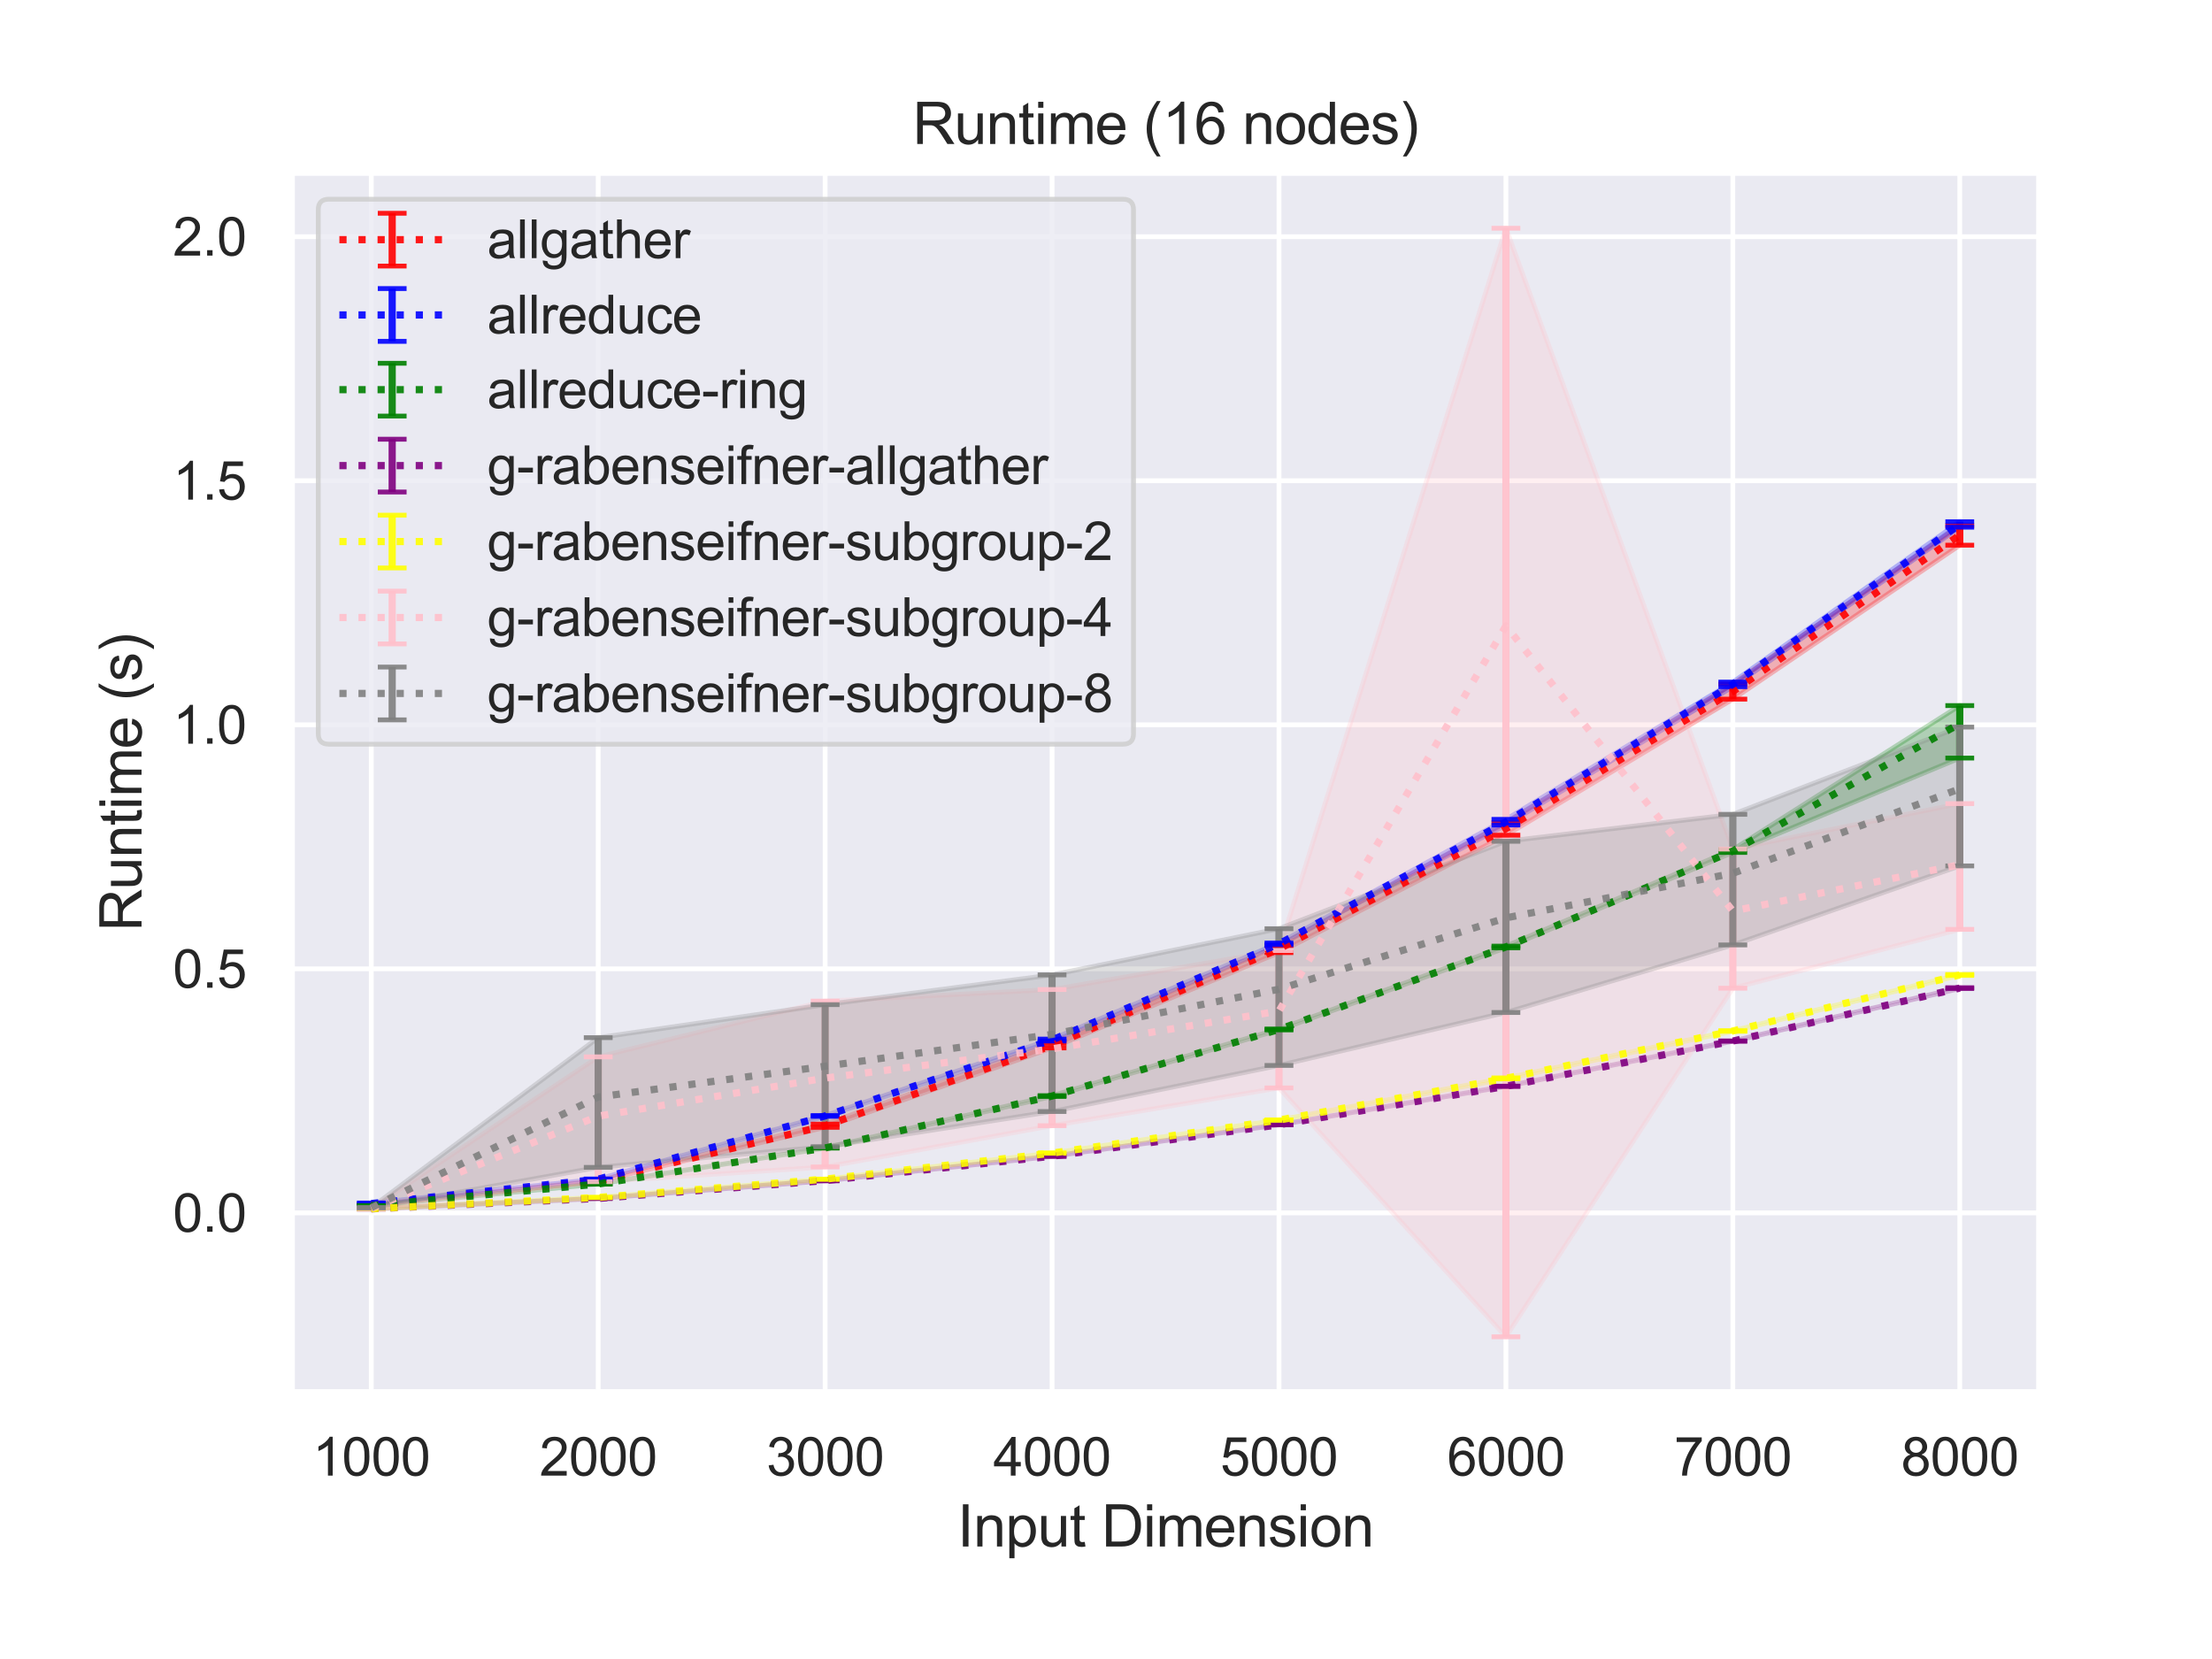<?xml version="1.0" encoding="utf-8" standalone="no"?>
<!DOCTYPE svg PUBLIC "-//W3C//DTD SVG 1.1//EN"
  "http://www.w3.org/Graphics/SVG/1.1/DTD/svg11.dtd">
<svg height="345.6pt" version="1.1" viewBox="0 0 460.8 345.6" width="460.8pt" xmlns="http://www.w3.org/2000/svg" xmlns:xlink="http://www.w3.org/1999/xlink">
 <defs>
  <style type="text/css">*{stroke-linecap:butt;stroke-linejoin:round;}</style>
 </defs>
 <g id="figure_1">
  <g id="patch_1">
   <path d="M 0 345.6 
L 460.8 345.6 
L 460.8 0 
L 0 0 
z
" style="fill:#ffffff;"/>
  </g>
  <g id="axes_1">
   <g id="patch_2">
    <path d="M 60.8 290.02 
L 424.8 290.02 
L 424.8 36 
L 60.8 36 
z
" style="fill:#eaeaf2;"/>
   </g>
   <g id="matplotlib.axis_1">
    <g id="xtick_1">
     <g id="line2d_1">
      <path clip-path="url(#p6816d4abc2)" d="M 77.345 290.02 
L 77.345 36 
" style="fill:none;stroke:#ffffff;stroke-linecap:round;"/>
     </g>
     <g id="text_1">
      <!-- 1000 -->
      <g style="fill:#262626;" transform="translate(65.111 307.394)scale(0.11 -0.11)">
       <defs>
        <path d="M 2384 0 
L 1822 0 
L 1822 3584 
Q 1619 3391 1289 3197 
Q 959 3003 697 2906 
L 697 3450 
Q 1169 3672 1522 3987 
Q 1875 4303 2022 4600 
L 2384 4600 
L 2384 0 
z
" id="ArialMT-31" transform="scale(0.016)"/>
        <path d="M 266 2259 
Q 266 3072 433 3567 
Q 600 4063 929 4331 
Q 1259 4600 1759 4600 
Q 2128 4600 2406 4451 
Q 2684 4303 2865 4023 
Q 3047 3744 3150 3342 
Q 3253 2941 3253 2259 
Q 3253 1453 3087 958 
Q 2922 463 2592 192 
Q 2263 -78 1759 -78 
Q 1097 -78 719 397 
Q 266 969 266 2259 
z
M 844 2259 
Q 844 1131 1108 757 
Q 1372 384 1759 384 
Q 2147 384 2411 759 
Q 2675 1134 2675 2259 
Q 2675 3391 2411 3762 
Q 2147 4134 1753 4134 
Q 1366 4134 1134 3806 
Q 844 3388 844 2259 
z
" id="ArialMT-30" transform="scale(0.016)"/>
       </defs>
       <use xlink:href="#ArialMT-31"/>
       <use x="55.615" xlink:href="#ArialMT-30"/>
       <use x="111.23" xlink:href="#ArialMT-30"/>
       <use x="166.846" xlink:href="#ArialMT-30"/>
      </g>
     </g>
    </g>
    <g id="xtick_2">
     <g id="line2d_2">
      <path clip-path="url(#p6816d4abc2)" d="M 124.618 290.02 
L 124.618 36 
" style="fill:none;stroke:#ffffff;stroke-linecap:round;"/>
     </g>
     <g id="text_2">
      <!-- 2000 -->
      <g style="fill:#262626;" transform="translate(112.384 307.394)scale(0.11 -0.11)">
       <defs>
        <path d="M 3222 541 
L 3222 0 
L 194 0 
Q 188 203 259 391 
Q 375 700 629 1000 
Q 884 1300 1366 1694 
Q 2113 2306 2375 2664 
Q 2638 3022 2638 3341 
Q 2638 3675 2398 3904 
Q 2159 4134 1775 4134 
Q 1369 4134 1125 3890 
Q 881 3647 878 3216 
L 300 3275 
Q 359 3922 746 4261 
Q 1134 4600 1788 4600 
Q 2447 4600 2831 4234 
Q 3216 3869 3216 3328 
Q 3216 3053 3103 2787 
Q 2991 2522 2730 2228 
Q 2469 1934 1863 1422 
Q 1356 997 1212 845 
Q 1069 694 975 541 
L 3222 541 
z
" id="ArialMT-32" transform="scale(0.016)"/>
       </defs>
       <use xlink:href="#ArialMT-32"/>
       <use x="55.615" xlink:href="#ArialMT-30"/>
       <use x="111.23" xlink:href="#ArialMT-30"/>
       <use x="166.846" xlink:href="#ArialMT-30"/>
      </g>
     </g>
    </g>
    <g id="xtick_3">
     <g id="line2d_3">
      <path clip-path="url(#p6816d4abc2)" d="M 171.891 290.02 
L 171.891 36 
" style="fill:none;stroke:#ffffff;stroke-linecap:round;"/>
     </g>
     <g id="text_3">
      <!-- 3000 -->
      <g style="fill:#262626;" transform="translate(159.657 307.394)scale(0.11 -0.11)">
       <defs>
        <path d="M 269 1209 
L 831 1284 
Q 928 806 1161 595 
Q 1394 384 1728 384 
Q 2125 384 2398 659 
Q 2672 934 2672 1341 
Q 2672 1728 2419 1979 
Q 2166 2231 1775 2231 
Q 1616 2231 1378 2169 
L 1441 2663 
Q 1497 2656 1531 2656 
Q 1891 2656 2178 2843 
Q 2466 3031 2466 3422 
Q 2466 3731 2256 3934 
Q 2047 4138 1716 4138 
Q 1388 4138 1169 3931 
Q 950 3725 888 3313 
L 325 3413 
Q 428 3978 793 4289 
Q 1159 4600 1703 4600 
Q 2078 4600 2393 4439 
Q 2709 4278 2876 4000 
Q 3044 3722 3044 3409 
Q 3044 3113 2884 2869 
Q 2725 2625 2413 2481 
Q 2819 2388 3044 2092 
Q 3269 1797 3269 1353 
Q 3269 753 2831 336 
Q 2394 -81 1725 -81 
Q 1122 -81 723 278 
Q 325 638 269 1209 
z
" id="ArialMT-33" transform="scale(0.016)"/>
       </defs>
       <use xlink:href="#ArialMT-33"/>
       <use x="55.615" xlink:href="#ArialMT-30"/>
       <use x="111.23" xlink:href="#ArialMT-30"/>
       <use x="166.846" xlink:href="#ArialMT-30"/>
      </g>
     </g>
    </g>
    <g id="xtick_4">
     <g id="line2d_4">
      <path clip-path="url(#p6816d4abc2)" d="M 219.164 290.02 
L 219.164 36 
" style="fill:none;stroke:#ffffff;stroke-linecap:round;"/>
     </g>
     <g id="text_4">
      <!-- 4000 -->
      <g style="fill:#262626;" transform="translate(206.93 307.394)scale(0.11 -0.11)">
       <defs>
        <path d="M 2069 0 
L 2069 1097 
L 81 1097 
L 81 1613 
L 2172 4581 
L 2631 4581 
L 2631 1613 
L 3250 1613 
L 3250 1097 
L 2631 1097 
L 2631 0 
L 2069 0 
z
M 2069 1613 
L 2069 3678 
L 634 1613 
L 2069 1613 
z
" id="ArialMT-34" transform="scale(0.016)"/>
       </defs>
       <use xlink:href="#ArialMT-34"/>
       <use x="55.615" xlink:href="#ArialMT-30"/>
       <use x="111.23" xlink:href="#ArialMT-30"/>
       <use x="166.846" xlink:href="#ArialMT-30"/>
      </g>
     </g>
    </g>
    <g id="xtick_5">
     <g id="line2d_5">
      <path clip-path="url(#p6816d4abc2)" d="M 266.436 290.02 
L 266.436 36 
" style="fill:none;stroke:#ffffff;stroke-linecap:round;"/>
     </g>
     <g id="text_5">
      <!-- 5000 -->
      <g style="fill:#262626;" transform="translate(254.202 307.394)scale(0.11 -0.11)">
       <defs>
        <path d="M 266 1200 
L 856 1250 
Q 922 819 1161 601 
Q 1400 384 1738 384 
Q 2144 384 2425 690 
Q 2706 997 2706 1503 
Q 2706 1984 2436 2262 
Q 2166 2541 1728 2541 
Q 1456 2541 1237 2417 
Q 1019 2294 894 2097 
L 366 2166 
L 809 4519 
L 3088 4519 
L 3088 3981 
L 1259 3981 
L 1013 2750 
Q 1425 3038 1878 3038 
Q 2478 3038 2890 2622 
Q 3303 2206 3303 1553 
Q 3303 931 2941 478 
Q 2500 -78 1738 -78 
Q 1113 -78 717 272 
Q 322 622 266 1200 
z
" id="ArialMT-35" transform="scale(0.016)"/>
       </defs>
       <use xlink:href="#ArialMT-35"/>
       <use x="55.615" xlink:href="#ArialMT-30"/>
       <use x="111.23" xlink:href="#ArialMT-30"/>
       <use x="166.846" xlink:href="#ArialMT-30"/>
      </g>
     </g>
    </g>
    <g id="xtick_6">
     <g id="line2d_6">
      <path clip-path="url(#p6816d4abc2)" d="M 313.709 290.02 
L 313.709 36 
" style="fill:none;stroke:#ffffff;stroke-linecap:round;"/>
     </g>
     <g id="text_6">
      <!-- 6000 -->
      <g style="fill:#262626;" transform="translate(301.475 307.394)scale(0.11 -0.11)">
       <defs>
        <path d="M 3184 3459 
L 2625 3416 
Q 2550 3747 2413 3897 
Q 2184 4138 1850 4138 
Q 1581 4138 1378 3988 
Q 1113 3794 959 3422 
Q 806 3050 800 2363 
Q 1003 2672 1297 2822 
Q 1591 2972 1913 2972 
Q 2475 2972 2870 2558 
Q 3266 2144 3266 1488 
Q 3266 1056 3080 686 
Q 2894 316 2569 119 
Q 2244 -78 1831 -78 
Q 1128 -78 684 439 
Q 241 956 241 2144 
Q 241 3472 731 4075 
Q 1159 4600 1884 4600 
Q 2425 4600 2770 4297 
Q 3116 3994 3184 3459 
z
M 888 1484 
Q 888 1194 1011 928 
Q 1134 663 1356 523 
Q 1578 384 1822 384 
Q 2178 384 2434 671 
Q 2691 959 2691 1453 
Q 2691 1928 2437 2201 
Q 2184 2475 1800 2475 
Q 1419 2475 1153 2201 
Q 888 1928 888 1484 
z
" id="ArialMT-36" transform="scale(0.016)"/>
       </defs>
       <use xlink:href="#ArialMT-36"/>
       <use x="55.615" xlink:href="#ArialMT-30"/>
       <use x="111.23" xlink:href="#ArialMT-30"/>
       <use x="166.846" xlink:href="#ArialMT-30"/>
      </g>
     </g>
    </g>
    <g id="xtick_7">
     <g id="line2d_7">
      <path clip-path="url(#p6816d4abc2)" d="M 360.982 290.02 
L 360.982 36 
" style="fill:none;stroke:#ffffff;stroke-linecap:round;"/>
     </g>
     <g id="text_7">
      <!-- 7000 -->
      <g style="fill:#262626;" transform="translate(348.748 307.394)scale(0.11 -0.11)">
       <defs>
        <path d="M 303 3981 
L 303 4522 
L 3269 4522 
L 3269 4084 
Q 2831 3619 2401 2847 
Q 1972 2075 1738 1259 
Q 1569 684 1522 0 
L 944 0 
Q 953 541 1156 1306 
Q 1359 2072 1739 2783 
Q 2119 3494 2547 3981 
L 303 3981 
z
" id="ArialMT-37" transform="scale(0.016)"/>
       </defs>
       <use xlink:href="#ArialMT-37"/>
       <use x="55.615" xlink:href="#ArialMT-30"/>
       <use x="111.23" xlink:href="#ArialMT-30"/>
       <use x="166.846" xlink:href="#ArialMT-30"/>
      </g>
     </g>
    </g>
    <g id="xtick_8">
     <g id="line2d_8">
      <path clip-path="url(#p6816d4abc2)" d="M 408.255 290.02 
L 408.255 36 
" style="fill:none;stroke:#ffffff;stroke-linecap:round;"/>
     </g>
     <g id="text_8">
      <!-- 8000 -->
      <g style="fill:#262626;" transform="translate(396.02 307.394)scale(0.11 -0.11)">
       <defs>
        <path d="M 1131 2484 
Q 781 2613 612 2850 
Q 444 3088 444 3419 
Q 444 3919 803 4259 
Q 1163 4600 1759 4600 
Q 2359 4600 2725 4251 
Q 3091 3903 3091 3403 
Q 3091 3084 2923 2848 
Q 2756 2613 2416 2484 
Q 2838 2347 3058 2040 
Q 3278 1734 3278 1309 
Q 3278 722 2862 322 
Q 2447 -78 1769 -78 
Q 1091 -78 675 323 
Q 259 725 259 1325 
Q 259 1772 486 2073 
Q 713 2375 1131 2484 
z
M 1019 3438 
Q 1019 3113 1228 2906 
Q 1438 2700 1772 2700 
Q 2097 2700 2305 2904 
Q 2513 3109 2513 3406 
Q 2513 3716 2298 3927 
Q 2084 4138 1766 4138 
Q 1444 4138 1231 3931 
Q 1019 3725 1019 3438 
z
M 838 1322 
Q 838 1081 952 856 
Q 1066 631 1291 507 
Q 1516 384 1775 384 
Q 2178 384 2440 643 
Q 2703 903 2703 1303 
Q 2703 1709 2433 1975 
Q 2163 2241 1756 2241 
Q 1359 2241 1098 1978 
Q 838 1716 838 1322 
z
" id="ArialMT-38" transform="scale(0.016)"/>
       </defs>
       <use xlink:href="#ArialMT-38"/>
       <use x="55.615" xlink:href="#ArialMT-30"/>
       <use x="111.23" xlink:href="#ArialMT-30"/>
       <use x="166.846" xlink:href="#ArialMT-30"/>
      </g>
     </g>
    </g>
    <g id="text_9">
     <!-- Input Dimension -->
     <g style="fill:#262626;" transform="translate(199.446 322.169)scale(0.12 -0.12)">
      <defs>
       <path d="M 597 0 
L 597 4581 
L 1203 4581 
L 1203 0 
L 597 0 
z
" id="ArialMT-49" transform="scale(0.016)"/>
       <path d="M 422 0 
L 422 3319 
L 928 3319 
L 928 2847 
Q 1294 3394 1984 3394 
Q 2284 3394 2536 3286 
Q 2788 3178 2913 3003 
Q 3038 2828 3088 2588 
Q 3119 2431 3119 2041 
L 3119 0 
L 2556 0 
L 2556 2019 
Q 2556 2363 2490 2533 
Q 2425 2703 2258 2804 
Q 2091 2906 1866 2906 
Q 1506 2906 1245 2678 
Q 984 2450 984 1813 
L 984 0 
L 422 0 
z
" id="ArialMT-6e" transform="scale(0.016)"/>
       <path d="M 422 -1272 
L 422 3319 
L 934 3319 
L 934 2888 
Q 1116 3141 1344 3267 
Q 1572 3394 1897 3394 
Q 2322 3394 2647 3175 
Q 2972 2956 3137 2557 
Q 3303 2159 3303 1684 
Q 3303 1175 3120 767 
Q 2938 359 2589 142 
Q 2241 -75 1856 -75 
Q 1575 -75 1351 44 
Q 1128 163 984 344 
L 984 -1272 
L 422 -1272 
z
M 931 1641 
Q 931 1000 1190 694 
Q 1450 388 1819 388 
Q 2194 388 2461 705 
Q 2728 1022 2728 1688 
Q 2728 2322 2467 2637 
Q 2206 2953 1844 2953 
Q 1484 2953 1207 2617 
Q 931 2281 931 1641 
z
" id="ArialMT-70" transform="scale(0.016)"/>
       <path d="M 2597 0 
L 2597 488 
Q 2209 -75 1544 -75 
Q 1250 -75 995 37 
Q 741 150 617 320 
Q 494 491 444 738 
Q 409 903 409 1263 
L 409 3319 
L 972 3319 
L 972 1478 
Q 972 1038 1006 884 
Q 1059 663 1231 536 
Q 1403 409 1656 409 
Q 1909 409 2131 539 
Q 2353 669 2445 892 
Q 2538 1116 2538 1541 
L 2538 3319 
L 3100 3319 
L 3100 0 
L 2597 0 
z
" id="ArialMT-75" transform="scale(0.016)"/>
       <path d="M 1650 503 
L 1731 6 
Q 1494 -44 1306 -44 
Q 1000 -44 831 53 
Q 663 150 594 308 
Q 525 466 525 972 
L 525 2881 
L 113 2881 
L 113 3319 
L 525 3319 
L 525 4141 
L 1084 4478 
L 1084 3319 
L 1650 3319 
L 1650 2881 
L 1084 2881 
L 1084 941 
Q 1084 700 1114 631 
Q 1144 563 1211 522 
Q 1278 481 1403 481 
Q 1497 481 1650 503 
z
" id="ArialMT-74" transform="scale(0.016)"/>
       <path id="ArialMT-20" transform="scale(0.016)"/>
       <path d="M 494 0 
L 494 4581 
L 2072 4581 
Q 2606 4581 2888 4516 
Q 3281 4425 3559 4188 
Q 3922 3881 4101 3404 
Q 4281 2928 4281 2316 
Q 4281 1794 4159 1391 
Q 4038 988 3847 723 
Q 3656 459 3429 307 
Q 3203 156 2883 78 
Q 2563 0 2147 0 
L 494 0 
z
M 1100 541 
L 2078 541 
Q 2531 541 2789 625 
Q 3047 709 3200 863 
Q 3416 1078 3536 1442 
Q 3656 1806 3656 2325 
Q 3656 3044 3420 3430 
Q 3184 3816 2847 3947 
Q 2603 4041 2063 4041 
L 1100 4041 
L 1100 541 
z
" id="ArialMT-44" transform="scale(0.016)"/>
       <path d="M 425 3934 
L 425 4581 
L 988 4581 
L 988 3934 
L 425 3934 
z
M 425 0 
L 425 3319 
L 988 3319 
L 988 0 
L 425 0 
z
" id="ArialMT-69" transform="scale(0.016)"/>
       <path d="M 422 0 
L 422 3319 
L 925 3319 
L 925 2853 
Q 1081 3097 1340 3245 
Q 1600 3394 1931 3394 
Q 2300 3394 2536 3241 
Q 2772 3088 2869 2813 
Q 3263 3394 3894 3394 
Q 4388 3394 4653 3120 
Q 4919 2847 4919 2278 
L 4919 0 
L 4359 0 
L 4359 2091 
Q 4359 2428 4304 2576 
Q 4250 2725 4106 2815 
Q 3963 2906 3769 2906 
Q 3419 2906 3187 2673 
Q 2956 2441 2956 1928 
L 2956 0 
L 2394 0 
L 2394 2156 
Q 2394 2531 2256 2718 
Q 2119 2906 1806 2906 
Q 1569 2906 1367 2781 
Q 1166 2656 1075 2415 
Q 984 2175 984 1722 
L 984 0 
L 422 0 
z
" id="ArialMT-6d" transform="scale(0.016)"/>
       <path d="M 2694 1069 
L 3275 997 
Q 3138 488 2766 206 
Q 2394 -75 1816 -75 
Q 1088 -75 661 373 
Q 234 822 234 1631 
Q 234 2469 665 2931 
Q 1097 3394 1784 3394 
Q 2450 3394 2872 2941 
Q 3294 2488 3294 1666 
Q 3294 1616 3291 1516 
L 816 1516 
Q 847 969 1125 678 
Q 1403 388 1819 388 
Q 2128 388 2347 550 
Q 2566 713 2694 1069 
z
M 847 1978 
L 2700 1978 
Q 2663 2397 2488 2606 
Q 2219 2931 1791 2931 
Q 1403 2931 1139 2672 
Q 875 2413 847 1978 
z
" id="ArialMT-65" transform="scale(0.016)"/>
       <path d="M 197 991 
L 753 1078 
Q 800 744 1014 566 
Q 1228 388 1613 388 
Q 2000 388 2187 545 
Q 2375 703 2375 916 
Q 2375 1106 2209 1216 
Q 2094 1291 1634 1406 
Q 1016 1563 777 1677 
Q 538 1791 414 1992 
Q 291 2194 291 2438 
Q 291 2659 392 2848 
Q 494 3038 669 3163 
Q 800 3259 1026 3326 
Q 1253 3394 1513 3394 
Q 1903 3394 2198 3281 
Q 2494 3169 2634 2976 
Q 2775 2784 2828 2463 
L 2278 2388 
Q 2241 2644 2061 2787 
Q 1881 2931 1553 2931 
Q 1166 2931 1000 2803 
Q 834 2675 834 2503 
Q 834 2394 903 2306 
Q 972 2216 1119 2156 
Q 1203 2125 1616 2013 
Q 2213 1853 2448 1751 
Q 2684 1650 2818 1456 
Q 2953 1263 2953 975 
Q 2953 694 2789 445 
Q 2625 197 2315 61 
Q 2006 -75 1616 -75 
Q 969 -75 630 194 
Q 291 463 197 991 
z
" id="ArialMT-73" transform="scale(0.016)"/>
       <path d="M 213 1659 
Q 213 2581 725 3025 
Q 1153 3394 1769 3394 
Q 2453 3394 2887 2945 
Q 3322 2497 3322 1706 
Q 3322 1066 3130 698 
Q 2938 331 2570 128 
Q 2203 -75 1769 -75 
Q 1072 -75 642 372 
Q 213 819 213 1659 
z
M 791 1659 
Q 791 1022 1069 705 
Q 1347 388 1769 388 
Q 2188 388 2466 706 
Q 2744 1025 2744 1678 
Q 2744 2294 2464 2611 
Q 2184 2928 1769 2928 
Q 1347 2928 1069 2612 
Q 791 2297 791 1659 
z
" id="ArialMT-6f" transform="scale(0.016)"/>
      </defs>
      <use xlink:href="#ArialMT-49"/>
      <use x="27.783" xlink:href="#ArialMT-6e"/>
      <use x="83.398" xlink:href="#ArialMT-70"/>
      <use x="139.014" xlink:href="#ArialMT-75"/>
      <use x="194.629" xlink:href="#ArialMT-74"/>
      <use x="222.412" xlink:href="#ArialMT-20"/>
      <use x="250.195" xlink:href="#ArialMT-44"/>
      <use x="322.412" xlink:href="#ArialMT-69"/>
      <use x="344.629" xlink:href="#ArialMT-6d"/>
      <use x="427.93" xlink:href="#ArialMT-65"/>
      <use x="483.545" xlink:href="#ArialMT-6e"/>
      <use x="539.16" xlink:href="#ArialMT-73"/>
      <use x="589.16" xlink:href="#ArialMT-69"/>
      <use x="611.377" xlink:href="#ArialMT-6f"/>
      <use x="666.992" xlink:href="#ArialMT-6e"/>
     </g>
    </g>
   </g>
   <g id="matplotlib.axis_2">
    <g id="ytick_1">
     <g id="line2d_9">
      <path clip-path="url(#p6816d4abc2)" d="M 60.8 252.667 
L 424.8 252.667 
" style="fill:none;stroke:#ffffff;stroke-linecap:round;"/>
     </g>
     <g id="text_10">
      <!-- 0.0 -->
      <g style="fill:#262626;" transform="translate(36.01 256.604)scale(0.11 -0.11)">
       <defs>
        <path d="M 581 0 
L 581 641 
L 1222 641 
L 1222 0 
L 581 0 
z
" id="ArialMT-2e" transform="scale(0.016)"/>
       </defs>
       <use xlink:href="#ArialMT-30"/>
       <use x="55.615" xlink:href="#ArialMT-2e"/>
       <use x="83.398" xlink:href="#ArialMT-30"/>
      </g>
     </g>
    </g>
    <g id="ytick_2">
     <g id="line2d_10">
      <path clip-path="url(#p6816d4abc2)" d="M 60.8 201.827 
L 424.8 201.827 
" style="fill:none;stroke:#ffffff;stroke-linecap:round;"/>
     </g>
     <g id="text_11">
      <!-- 0.5 -->
      <g style="fill:#262626;" transform="translate(36.01 205.764)scale(0.11 -0.11)">
       <use xlink:href="#ArialMT-30"/>
       <use x="55.615" xlink:href="#ArialMT-2e"/>
       <use x="83.398" xlink:href="#ArialMT-35"/>
      </g>
     </g>
    </g>
    <g id="ytick_3">
     <g id="line2d_11">
      <path clip-path="url(#p6816d4abc2)" d="M 60.8 150.986 
L 424.8 150.986 
" style="fill:none;stroke:#ffffff;stroke-linecap:round;"/>
     </g>
     <g id="text_12">
      <!-- 1.0 -->
      <g style="fill:#262626;" transform="translate(36.01 154.923)scale(0.11 -0.11)">
       <use xlink:href="#ArialMT-31"/>
       <use x="55.615" xlink:href="#ArialMT-2e"/>
       <use x="83.398" xlink:href="#ArialMT-30"/>
      </g>
     </g>
    </g>
    <g id="ytick_4">
     <g id="line2d_12">
      <path clip-path="url(#p6816d4abc2)" d="M 60.8 100.146 
L 424.8 100.146 
" style="fill:none;stroke:#ffffff;stroke-linecap:round;"/>
     </g>
     <g id="text_13">
      <!-- 1.5 -->
      <g style="fill:#262626;" transform="translate(36.01 104.083)scale(0.11 -0.11)">
       <use xlink:href="#ArialMT-31"/>
       <use x="55.615" xlink:href="#ArialMT-2e"/>
       <use x="83.398" xlink:href="#ArialMT-35"/>
      </g>
     </g>
    </g>
    <g id="ytick_5">
     <g id="line2d_13">
      <path clip-path="url(#p6816d4abc2)" d="M 60.8 49.306 
L 424.8 49.306 
" style="fill:none;stroke:#ffffff;stroke-linecap:round;"/>
     </g>
     <g id="text_14">
      <!-- 2.0 -->
      <g style="fill:#262626;" transform="translate(36.01 53.243)scale(0.11 -0.11)">
       <use xlink:href="#ArialMT-32"/>
       <use x="55.615" xlink:href="#ArialMT-2e"/>
       <use x="83.398" xlink:href="#ArialMT-30"/>
      </g>
     </g>
    </g>
    <g id="text_15">
     <!-- Runtime (s) -->
     <g style="fill:#262626;" transform="translate(29.484 194.013)rotate(-90)scale(0.12 -0.12)">
      <defs>
       <path d="M 503 0 
L 503 4581 
L 2534 4581 
Q 3147 4581 3465 4457 
Q 3784 4334 3975 4021 
Q 4166 3709 4166 3331 
Q 4166 2844 3850 2509 
Q 3534 2175 2875 2084 
Q 3116 1969 3241 1856 
Q 3506 1613 3744 1247 
L 4541 0 
L 3778 0 
L 3172 953 
Q 2906 1366 2734 1584 
Q 2563 1803 2427 1890 
Q 2291 1978 2150 2013 
Q 2047 2034 1813 2034 
L 1109 2034 
L 1109 0 
L 503 0 
z
M 1109 2559 
L 2413 2559 
Q 2828 2559 3062 2645 
Q 3297 2731 3419 2920 
Q 3541 3109 3541 3331 
Q 3541 3656 3305 3865 
Q 3069 4075 2559 4075 
L 1109 4075 
L 1109 2559 
z
" id="ArialMT-52" transform="scale(0.016)"/>
       <path d="M 1497 -1347 
Q 1031 -759 709 28 
Q 388 816 388 1659 
Q 388 2403 628 3084 
Q 909 3875 1497 4659 
L 1900 4659 
Q 1522 4009 1400 3731 
Q 1209 3300 1100 2831 
Q 966 2247 966 1656 
Q 966 153 1900 -1347 
L 1497 -1347 
z
" id="ArialMT-28" transform="scale(0.016)"/>
       <path d="M 791 -1347 
L 388 -1347 
Q 1322 153 1322 1656 
Q 1322 2244 1188 2822 
Q 1081 3291 891 3722 
Q 769 4003 388 4659 
L 791 4659 
Q 1378 3875 1659 3084 
Q 1900 2403 1900 1659 
Q 1900 816 1576 28 
Q 1253 -759 791 -1347 
z
" id="ArialMT-29" transform="scale(0.016)"/>
      </defs>
      <use xlink:href="#ArialMT-52"/>
      <use x="72.217" xlink:href="#ArialMT-75"/>
      <use x="127.832" xlink:href="#ArialMT-6e"/>
      <use x="183.447" xlink:href="#ArialMT-74"/>
      <use x="211.23" xlink:href="#ArialMT-69"/>
      <use x="233.447" xlink:href="#ArialMT-6d"/>
      <use x="316.748" xlink:href="#ArialMT-65"/>
      <use x="372.363" xlink:href="#ArialMT-20"/>
      <use x="400.146" xlink:href="#ArialMT-28"/>
      <use x="433.447" xlink:href="#ArialMT-73"/>
      <use x="483.447" xlink:href="#ArialMT-29"/>
     </g>
    </g>
   </g>
   <g id="PolyCollection_1">
    <defs>
     <path d="M 77.345 -94.603 
L 77.345 -94.57 
L 124.618 -99.526 
L 171.891 -110.756 
L 219.164 -127.3 
L 266.436 -147.154 
L 313.709 -171.611 
L 360.982 -199.96 
L 408.255 -232.026 
L 408.255 -236.117 
L 408.255 -236.117 
L 360.982 -203.104 
L 313.709 -174.201 
L 266.436 -148.624 
L 219.164 -128.276 
L 171.891 -111.42 
L 124.618 -99.633 
L 77.345 -94.603 
z
" id="meb54e887ca" style="stroke:#ff0000;stroke-opacity:0.25;"/>
    </defs>
    <g clip-path="url(#p6816d4abc2)">
     <use style="fill:#ff0000;fill-opacity:0.25;stroke:#ff0000;stroke-opacity:0.25;" x="0" xlink:href="#meb54e887ca" y="345.6"/>
    </g>
   </g>
   <g id="PolyCollection_2">
    <defs>
     <path d="M 77.345 -94.986 
L 77.345 -94.741 
L 124.618 -99.919 
L 171.891 -113.046 
L 219.164 -128.741 
L 266.436 -148.815 
L 313.709 -173.741 
L 360.982 -202.55 
L 408.255 -235.774 
L 408.255 -236.917 
L 408.255 -236.917 
L 360.982 -203.507 
L 313.709 -174.914 
L 266.436 -149.143 
L 219.164 -129.144 
L 171.891 -113.212 
L 124.618 -99.989 
L 77.345 -94.986 
z
" id="m65151753bb" style="stroke:#0000ff;stroke-opacity:0.25;"/>
    </defs>
    <g clip-path="url(#p6816d4abc2)">
     <use style="fill:#0000ff;fill-opacity:0.25;stroke:#0000ff;stroke-opacity:0.25;" x="0" xlink:href="#m65151753bb" y="345.6"/>
    </g>
   </g>
   <g id="PolyCollection_3">
    <defs>
     <path d="M 77.345 -94.448 
L 77.345 -94.417 
L 124.618 -98.939 
L 171.891 -106.429 
L 219.164 -117.185 
L 266.436 -131.046 
L 313.709 -148.154 
L 360.982 -168.018 
L 408.255 -187.679 
L 408.255 -198.613 
L 408.255 -198.613 
L 360.982 -168.61 
L 313.709 -148.507 
L 266.436 -131.246 
L 219.164 -117.355 
L 171.891 -106.485 
L 124.618 -98.963 
L 77.345 -94.448 
z
" id="mad1b8997d6" style="stroke:#008000;stroke-opacity:0.25;"/>
    </defs>
    <g clip-path="url(#p6816d4abc2)">
     <use style="fill:#008000;fill-opacity:0.25;stroke:#008000;stroke-opacity:0.25;" x="0" xlink:href="#mad1b8997d6" y="345.6"/>
    </g>
   </g>
   <g id="PolyCollection_4">
    <defs>
     <path d="M 77.345 -93.809 
L 77.345 -93.732 
L 124.618 -95.944 
L 171.891 -99.614 
L 219.164 -104.721 
L 266.436 -111.275 
L 313.709 -119.283 
L 360.982 -128.697 
L 408.255 -139.673 
L 408.255 -139.844 
L 408.255 -139.844 
L 360.982 -128.752 
L 313.709 -119.335 
L 266.436 -111.301 
L 219.164 -104.75 
L 171.891 -99.693 
L 124.618 -95.952 
L 77.345 -93.809 
z
" id="md04a2ed93b" style="stroke:#800080;stroke-opacity:0.25;"/>
    </defs>
    <g clip-path="url(#p6816d4abc2)">
     <use style="fill:#800080;fill-opacity:0.25;stroke:#800080;stroke-opacity:0.25;" x="0" xlink:href="#md04a2ed93b" y="345.6"/>
    </g>
   </g>
   <g id="PolyCollection_5">
    <defs>
     <path d="M 77.345 -93.804 
L 77.345 -93.773 
L 124.618 -96.11 
L 171.891 -99.951 
L 219.164 -105.361 
L 266.436 -112.251 
L 313.709 -120.862 
L 360.982 -130.771 
L 408.255 -142.405 
L 408.255 -142.597 
L 408.255 -142.597 
L 360.982 -130.886 
L 313.709 -121.047 
L 266.436 -112.301 
L 219.164 -105.405 
L 171.891 -99.972 
L 124.618 -96.185 
L 77.345 -93.804 
z
" id="m4fb463ba2f" style="stroke:#ffff00;stroke-opacity:0.25;"/>
    </defs>
    <g clip-path="url(#p6816d4abc2)">
     <use style="fill:#ffff00;fill-opacity:0.25;stroke:#ffff00;stroke-opacity:0.25;" x="0" xlink:href="#m4fb463ba2f" y="345.6"/>
    </g>
   </g>
   <g id="PolyCollection_6">
    <defs>
     <path d="M 77.345 -93.889 
L 77.345 -93.856 
L 124.618 -99.428 
L 171.891 -102.496 
L 219.164 -111.104 
L 266.436 -118.964 
L 313.709 -67.126 
L 360.982 -139.74 
L 408.255 -151.999 
L 408.255 -178.191 
L 408.255 -178.191 
L 360.982 -168.713 
L 313.709 -298.054 
L 266.436 -147.585 
L 219.164 -139.465 
L 171.891 -137.046 
L 124.618 -125.434 
L 77.345 -93.889 
z
" id="mc8fa80e505" style="stroke:#ffc0cb;stroke-opacity:0.25;"/>
    </defs>
    <g clip-path="url(#p6816d4abc2)">
     <use style="fill:#ffc0cb;fill-opacity:0.25;stroke:#ffc0cb;stroke-opacity:0.25;" x="0" xlink:href="#mc8fa80e505" y="345.6"/>
    </g>
   </g>
   <g id="PolyCollection_7">
    <defs>
     <path d="M 77.345 -94.029 
L 77.345 -94.005 
L 124.618 -102.418 
L 171.891 -106.722 
L 219.164 -114.048 
L 266.436 -123.65 
L 313.709 -134.678 
L 360.982 -148.75 
L 408.255 -165.217 
L 408.255 -194.132 
L 408.255 -194.132 
L 360.982 -175.961 
L 313.709 -170.35 
L 266.436 -152.135 
L 219.164 -142.516 
L 171.891 -136.314 
L 124.618 -129.433 
L 77.345 -94.029 
z
" id="m3fa7966002" style="stroke:#808080;stroke-opacity:0.25;"/>
    </defs>
    <g clip-path="url(#p6816d4abc2)">
     <use style="fill:#808080;fill-opacity:0.25;stroke:#808080;stroke-opacity:0.25;" x="0" xlink:href="#m3fa7966002" y="345.6"/>
    </g>
   </g>
   <g id="LineCollection_1">
    <path clip-path="url(#p6816d4abc2)" d="M 77.345 251.03 
L 77.345 250.997 
" style="fill:none;stroke:#ff0000;stroke-opacity:0.9;stroke-width:1.5;"/>
    <path clip-path="url(#p6816d4abc2)" d="M 124.618 246.074 
L 124.618 245.967 
" style="fill:none;stroke:#ff0000;stroke-opacity:0.9;stroke-width:1.5;"/>
    <path clip-path="url(#p6816d4abc2)" d="M 171.891 234.844 
L 171.891 234.18 
" style="fill:none;stroke:#ff0000;stroke-opacity:0.9;stroke-width:1.5;"/>
    <path clip-path="url(#p6816d4abc2)" d="M 219.164 218.3 
L 219.164 217.324 
" style="fill:none;stroke:#ff0000;stroke-opacity:0.9;stroke-width:1.5;"/>
    <path clip-path="url(#p6816d4abc2)" d="M 266.436 198.446 
L 266.436 196.976 
" style="fill:none;stroke:#ff0000;stroke-opacity:0.9;stroke-width:1.5;"/>
    <path clip-path="url(#p6816d4abc2)" d="M 313.709 173.989 
L 313.709 171.399 
" style="fill:none;stroke:#ff0000;stroke-opacity:0.9;stroke-width:1.5;"/>
    <path clip-path="url(#p6816d4abc2)" d="M 360.982 145.64 
L 360.982 142.496 
" style="fill:none;stroke:#ff0000;stroke-opacity:0.9;stroke-width:1.5;"/>
    <path clip-path="url(#p6816d4abc2)" d="M 408.255 113.574 
L 408.255 109.483 
" style="fill:none;stroke:#ff0000;stroke-opacity:0.9;stroke-width:1.5;"/>
   </g>
   <g id="LineCollection_2">
    <path clip-path="url(#p6816d4abc2)" d="M 77.345 250.859 
L 77.345 250.614 
" style="fill:none;stroke:#0000ff;stroke-opacity:0.9;stroke-width:1.5;"/>
    <path clip-path="url(#p6816d4abc2)" d="M 124.618 245.681 
L 124.618 245.611 
" style="fill:none;stroke:#0000ff;stroke-opacity:0.9;stroke-width:1.5;"/>
    <path clip-path="url(#p6816d4abc2)" d="M 171.891 232.554 
L 171.891 232.388 
" style="fill:none;stroke:#0000ff;stroke-opacity:0.9;stroke-width:1.5;"/>
    <path clip-path="url(#p6816d4abc2)" d="M 219.164 216.859 
L 219.164 216.456 
" style="fill:none;stroke:#0000ff;stroke-opacity:0.9;stroke-width:1.5;"/>
    <path clip-path="url(#p6816d4abc2)" d="M 266.436 196.785 
L 266.436 196.457 
" style="fill:none;stroke:#0000ff;stroke-opacity:0.9;stroke-width:1.5;"/>
    <path clip-path="url(#p6816d4abc2)" d="M 313.709 171.859 
L 313.709 170.686 
" style="fill:none;stroke:#0000ff;stroke-opacity:0.9;stroke-width:1.5;"/>
    <path clip-path="url(#p6816d4abc2)" d="M 360.982 143.05 
L 360.982 142.093 
" style="fill:none;stroke:#0000ff;stroke-opacity:0.9;stroke-width:1.5;"/>
    <path clip-path="url(#p6816d4abc2)" d="M 408.255 109.826 
L 408.255 108.683 
" style="fill:none;stroke:#0000ff;stroke-opacity:0.9;stroke-width:1.5;"/>
   </g>
   <g id="LineCollection_3">
    <path clip-path="url(#p6816d4abc2)" d="M 77.345 251.183 
L 77.345 251.152 
" style="fill:none;stroke:#008000;stroke-opacity:0.9;stroke-width:1.5;"/>
    <path clip-path="url(#p6816d4abc2)" d="M 124.618 246.661 
L 124.618 246.637 
" style="fill:none;stroke:#008000;stroke-opacity:0.9;stroke-width:1.5;"/>
    <path clip-path="url(#p6816d4abc2)" d="M 171.891 239.171 
L 171.891 239.115 
" style="fill:none;stroke:#008000;stroke-opacity:0.9;stroke-width:1.5;"/>
    <path clip-path="url(#p6816d4abc2)" d="M 219.164 228.415 
L 219.164 228.245 
" style="fill:none;stroke:#008000;stroke-opacity:0.9;stroke-width:1.5;"/>
    <path clip-path="url(#p6816d4abc2)" d="M 266.436 214.554 
L 266.436 214.354 
" style="fill:none;stroke:#008000;stroke-opacity:0.9;stroke-width:1.5;"/>
    <path clip-path="url(#p6816d4abc2)" d="M 313.709 197.446 
L 313.709 197.093 
" style="fill:none;stroke:#008000;stroke-opacity:0.9;stroke-width:1.5;"/>
    <path clip-path="url(#p6816d4abc2)" d="M 360.982 177.582 
L 360.982 176.99 
" style="fill:none;stroke:#008000;stroke-opacity:0.9;stroke-width:1.5;"/>
    <path clip-path="url(#p6816d4abc2)" d="M 408.255 157.921 
L 408.255 146.987 
" style="fill:none;stroke:#008000;stroke-opacity:0.9;stroke-width:1.5;"/>
   </g>
   <g id="LineCollection_4">
    <path clip-path="url(#p6816d4abc2)" d="M 77.345 251.868 
L 77.345 251.791 
" style="fill:none;stroke:#800080;stroke-opacity:0.9;stroke-width:1.5;"/>
    <path clip-path="url(#p6816d4abc2)" d="M 124.618 249.656 
L 124.618 249.648 
" style="fill:none;stroke:#800080;stroke-opacity:0.9;stroke-width:1.5;"/>
    <path clip-path="url(#p6816d4abc2)" d="M 171.891 245.986 
L 171.891 245.907 
" style="fill:none;stroke:#800080;stroke-opacity:0.9;stroke-width:1.5;"/>
    <path clip-path="url(#p6816d4abc2)" d="M 219.164 240.879 
L 219.164 240.85 
" style="fill:none;stroke:#800080;stroke-opacity:0.9;stroke-width:1.5;"/>
    <path clip-path="url(#p6816d4abc2)" d="M 266.436 234.325 
L 266.436 234.299 
" style="fill:none;stroke:#800080;stroke-opacity:0.9;stroke-width:1.5;"/>
    <path clip-path="url(#p6816d4abc2)" d="M 313.709 226.317 
L 313.709 226.265 
" style="fill:none;stroke:#800080;stroke-opacity:0.9;stroke-width:1.5;"/>
    <path clip-path="url(#p6816d4abc2)" d="M 360.982 216.903 
L 360.982 216.848 
" style="fill:none;stroke:#800080;stroke-opacity:0.9;stroke-width:1.5;"/>
    <path clip-path="url(#p6816d4abc2)" d="M 408.255 205.927 
L 408.255 205.756 
" style="fill:none;stroke:#800080;stroke-opacity:0.9;stroke-width:1.5;"/>
   </g>
   <g id="LineCollection_5">
    <path clip-path="url(#p6816d4abc2)" d="M 77.345 251.827 
L 77.345 251.796 
" style="fill:none;stroke:#ffff00;stroke-opacity:0.9;stroke-width:1.5;"/>
    <path clip-path="url(#p6816d4abc2)" d="M 124.618 249.49 
L 124.618 249.415 
" style="fill:none;stroke:#ffff00;stroke-opacity:0.9;stroke-width:1.5;"/>
    <path clip-path="url(#p6816d4abc2)" d="M 171.891 245.649 
L 171.891 245.628 
" style="fill:none;stroke:#ffff00;stroke-opacity:0.9;stroke-width:1.5;"/>
    <path clip-path="url(#p6816d4abc2)" d="M 219.164 240.239 
L 219.164 240.195 
" style="fill:none;stroke:#ffff00;stroke-opacity:0.9;stroke-width:1.5;"/>
    <path clip-path="url(#p6816d4abc2)" d="M 266.436 233.349 
L 266.436 233.299 
" style="fill:none;stroke:#ffff00;stroke-opacity:0.9;stroke-width:1.5;"/>
    <path clip-path="url(#p6816d4abc2)" d="M 313.709 224.738 
L 313.709 224.553 
" style="fill:none;stroke:#ffff00;stroke-opacity:0.9;stroke-width:1.5;"/>
    <path clip-path="url(#p6816d4abc2)" d="M 360.982 214.829 
L 360.982 214.714 
" style="fill:none;stroke:#ffff00;stroke-opacity:0.9;stroke-width:1.5;"/>
    <path clip-path="url(#p6816d4abc2)" d="M 408.255 203.195 
L 408.255 203.003 
" style="fill:none;stroke:#ffff00;stroke-opacity:0.9;stroke-width:1.5;"/>
   </g>
   <g id="LineCollection_6">
    <path clip-path="url(#p6816d4abc2)" d="M 77.345 251.744 
L 77.345 251.711 
" style="fill:none;stroke:#ffc0cb;stroke-opacity:0.9;stroke-width:1.5;"/>
    <path clip-path="url(#p6816d4abc2)" d="M 124.618 246.172 
L 124.618 220.166 
" style="fill:none;stroke:#ffc0cb;stroke-opacity:0.9;stroke-width:1.5;"/>
    <path clip-path="url(#p6816d4abc2)" d="M 171.891 243.104 
L 171.891 208.554 
" style="fill:none;stroke:#ffc0cb;stroke-opacity:0.9;stroke-width:1.5;"/>
    <path clip-path="url(#p6816d4abc2)" d="M 219.164 234.496 
L 219.164 206.135 
" style="fill:none;stroke:#ffc0cb;stroke-opacity:0.9;stroke-width:1.5;"/>
    <path clip-path="url(#p6816d4abc2)" d="M 266.436 226.636 
L 266.436 198.015 
" style="fill:none;stroke:#ffc0cb;stroke-opacity:0.9;stroke-width:1.5;"/>
    <path clip-path="url(#p6816d4abc2)" d="M 313.709 278.474 
L 313.709 47.546 
" style="fill:none;stroke:#ffc0cb;stroke-opacity:0.9;stroke-width:1.5;"/>
    <path clip-path="url(#p6816d4abc2)" d="M 360.982 205.86 
L 360.982 176.887 
" style="fill:none;stroke:#ffc0cb;stroke-opacity:0.9;stroke-width:1.5;"/>
    <path clip-path="url(#p6816d4abc2)" d="M 408.255 193.601 
L 408.255 167.409 
" style="fill:none;stroke:#ffc0cb;stroke-opacity:0.9;stroke-width:1.5;"/>
   </g>
   <g id="LineCollection_7">
    <path clip-path="url(#p6816d4abc2)" d="M 77.345 251.595 
L 77.345 251.571 
" style="fill:none;stroke:#808080;stroke-opacity:0.9;stroke-width:1.5;"/>
    <path clip-path="url(#p6816d4abc2)" d="M 124.618 243.182 
L 124.618 216.167 
" style="fill:none;stroke:#808080;stroke-opacity:0.9;stroke-width:1.5;"/>
    <path clip-path="url(#p6816d4abc2)" d="M 171.891 238.878 
L 171.891 209.286 
" style="fill:none;stroke:#808080;stroke-opacity:0.9;stroke-width:1.5;"/>
    <path clip-path="url(#p6816d4abc2)" d="M 219.164 231.552 
L 219.164 203.084 
" style="fill:none;stroke:#808080;stroke-opacity:0.9;stroke-width:1.5;"/>
    <path clip-path="url(#p6816d4abc2)" d="M 266.436 221.95 
L 266.436 193.465 
" style="fill:none;stroke:#808080;stroke-opacity:0.9;stroke-width:1.5;"/>
    <path clip-path="url(#p6816d4abc2)" d="M 313.709 210.922 
L 313.709 175.25 
" style="fill:none;stroke:#808080;stroke-opacity:0.9;stroke-width:1.5;"/>
    <path clip-path="url(#p6816d4abc2)" d="M 360.982 196.85 
L 360.982 169.639 
" style="fill:none;stroke:#808080;stroke-opacity:0.9;stroke-width:1.5;"/>
    <path clip-path="url(#p6816d4abc2)" d="M 408.255 180.383 
L 408.255 151.468 
" style="fill:none;stroke:#808080;stroke-opacity:0.9;stroke-width:1.5;"/>
   </g>
   <g id="line2d_14">
    <defs>
     <path d="M 3 0 
L -3 -0 
" id="m9d0f195772" style="stroke:#ff0000;stroke-opacity:0.9;"/>
    </defs>
    <g clip-path="url(#p6816d4abc2)">
     <use style="fill:#ff0000;fill-opacity:0.9;stroke:#ff0000;stroke-opacity:0.9;" x="77.345" xlink:href="#m9d0f195772" y="251.03"/>
     <use style="fill:#ff0000;fill-opacity:0.9;stroke:#ff0000;stroke-opacity:0.9;" x="124.618" xlink:href="#m9d0f195772" y="246.074"/>
     <use style="fill:#ff0000;fill-opacity:0.9;stroke:#ff0000;stroke-opacity:0.9;" x="171.891" xlink:href="#m9d0f195772" y="234.844"/>
     <use style="fill:#ff0000;fill-opacity:0.9;stroke:#ff0000;stroke-opacity:0.9;" x="219.164" xlink:href="#m9d0f195772" y="218.3"/>
     <use style="fill:#ff0000;fill-opacity:0.9;stroke:#ff0000;stroke-opacity:0.9;" x="266.436" xlink:href="#m9d0f195772" y="198.446"/>
     <use style="fill:#ff0000;fill-opacity:0.9;stroke:#ff0000;stroke-opacity:0.9;" x="313.709" xlink:href="#m9d0f195772" y="173.989"/>
     <use style="fill:#ff0000;fill-opacity:0.9;stroke:#ff0000;stroke-opacity:0.9;" x="360.982" xlink:href="#m9d0f195772" y="145.64"/>
     <use style="fill:#ff0000;fill-opacity:0.9;stroke:#ff0000;stroke-opacity:0.9;" x="408.255" xlink:href="#m9d0f195772" y="113.574"/>
    </g>
   </g>
   <g id="line2d_15">
    <g clip-path="url(#p6816d4abc2)">
     <use style="fill:#ff0000;fill-opacity:0.9;stroke:#ff0000;stroke-opacity:0.9;" x="77.345" xlink:href="#m9d0f195772" y="250.997"/>
     <use style="fill:#ff0000;fill-opacity:0.9;stroke:#ff0000;stroke-opacity:0.9;" x="124.618" xlink:href="#m9d0f195772" y="245.967"/>
     <use style="fill:#ff0000;fill-opacity:0.9;stroke:#ff0000;stroke-opacity:0.9;" x="171.891" xlink:href="#m9d0f195772" y="234.18"/>
     <use style="fill:#ff0000;fill-opacity:0.9;stroke:#ff0000;stroke-opacity:0.9;" x="219.164" xlink:href="#m9d0f195772" y="217.324"/>
     <use style="fill:#ff0000;fill-opacity:0.9;stroke:#ff0000;stroke-opacity:0.9;" x="266.436" xlink:href="#m9d0f195772" y="196.976"/>
     <use style="fill:#ff0000;fill-opacity:0.9;stroke:#ff0000;stroke-opacity:0.9;" x="313.709" xlink:href="#m9d0f195772" y="171.399"/>
     <use style="fill:#ff0000;fill-opacity:0.9;stroke:#ff0000;stroke-opacity:0.9;" x="360.982" xlink:href="#m9d0f195772" y="142.496"/>
     <use style="fill:#ff0000;fill-opacity:0.9;stroke:#ff0000;stroke-opacity:0.9;" x="408.255" xlink:href="#m9d0f195772" y="109.483"/>
    </g>
   </g>
   <g id="line2d_16">
    <defs>
     <path d="M 3 0 
L -3 -0 
" id="m5d6dcde342" style="stroke:#0000ff;stroke-opacity:0.9;"/>
    </defs>
    <g clip-path="url(#p6816d4abc2)">
     <use style="fill:#0000ff;fill-opacity:0.9;stroke:#0000ff;stroke-opacity:0.9;" x="77.345" xlink:href="#m5d6dcde342" y="250.859"/>
     <use style="fill:#0000ff;fill-opacity:0.9;stroke:#0000ff;stroke-opacity:0.9;" x="124.618" xlink:href="#m5d6dcde342" y="245.681"/>
     <use style="fill:#0000ff;fill-opacity:0.9;stroke:#0000ff;stroke-opacity:0.9;" x="171.891" xlink:href="#m5d6dcde342" y="232.554"/>
     <use style="fill:#0000ff;fill-opacity:0.9;stroke:#0000ff;stroke-opacity:0.9;" x="219.164" xlink:href="#m5d6dcde342" y="216.859"/>
     <use style="fill:#0000ff;fill-opacity:0.9;stroke:#0000ff;stroke-opacity:0.9;" x="266.436" xlink:href="#m5d6dcde342" y="196.785"/>
     <use style="fill:#0000ff;fill-opacity:0.9;stroke:#0000ff;stroke-opacity:0.9;" x="313.709" xlink:href="#m5d6dcde342" y="171.859"/>
     <use style="fill:#0000ff;fill-opacity:0.9;stroke:#0000ff;stroke-opacity:0.9;" x="360.982" xlink:href="#m5d6dcde342" y="143.05"/>
     <use style="fill:#0000ff;fill-opacity:0.9;stroke:#0000ff;stroke-opacity:0.9;" x="408.255" xlink:href="#m5d6dcde342" y="109.826"/>
    </g>
   </g>
   <g id="line2d_17">
    <g clip-path="url(#p6816d4abc2)">
     <use style="fill:#0000ff;fill-opacity:0.9;stroke:#0000ff;stroke-opacity:0.9;" x="77.345" xlink:href="#m5d6dcde342" y="250.614"/>
     <use style="fill:#0000ff;fill-opacity:0.9;stroke:#0000ff;stroke-opacity:0.9;" x="124.618" xlink:href="#m5d6dcde342" y="245.611"/>
     <use style="fill:#0000ff;fill-opacity:0.9;stroke:#0000ff;stroke-opacity:0.9;" x="171.891" xlink:href="#m5d6dcde342" y="232.388"/>
     <use style="fill:#0000ff;fill-opacity:0.9;stroke:#0000ff;stroke-opacity:0.9;" x="219.164" xlink:href="#m5d6dcde342" y="216.456"/>
     <use style="fill:#0000ff;fill-opacity:0.9;stroke:#0000ff;stroke-opacity:0.9;" x="266.436" xlink:href="#m5d6dcde342" y="196.457"/>
     <use style="fill:#0000ff;fill-opacity:0.9;stroke:#0000ff;stroke-opacity:0.9;" x="313.709" xlink:href="#m5d6dcde342" y="170.686"/>
     <use style="fill:#0000ff;fill-opacity:0.9;stroke:#0000ff;stroke-opacity:0.9;" x="360.982" xlink:href="#m5d6dcde342" y="142.093"/>
     <use style="fill:#0000ff;fill-opacity:0.9;stroke:#0000ff;stroke-opacity:0.9;" x="408.255" xlink:href="#m5d6dcde342" y="108.683"/>
    </g>
   </g>
   <g id="line2d_18">
    <defs>
     <path d="M 3 0 
L -3 -0 
" id="m5a8ebca886" style="stroke:#008000;stroke-opacity:0.9;"/>
    </defs>
    <g clip-path="url(#p6816d4abc2)">
     <use style="fill:#008000;fill-opacity:0.9;stroke:#008000;stroke-opacity:0.9;" x="77.345" xlink:href="#m5a8ebca886" y="251.183"/>
     <use style="fill:#008000;fill-opacity:0.9;stroke:#008000;stroke-opacity:0.9;" x="124.618" xlink:href="#m5a8ebca886" y="246.661"/>
     <use style="fill:#008000;fill-opacity:0.9;stroke:#008000;stroke-opacity:0.9;" x="171.891" xlink:href="#m5a8ebca886" y="239.171"/>
     <use style="fill:#008000;fill-opacity:0.9;stroke:#008000;stroke-opacity:0.9;" x="219.164" xlink:href="#m5a8ebca886" y="228.415"/>
     <use style="fill:#008000;fill-opacity:0.9;stroke:#008000;stroke-opacity:0.9;" x="266.436" xlink:href="#m5a8ebca886" y="214.554"/>
     <use style="fill:#008000;fill-opacity:0.9;stroke:#008000;stroke-opacity:0.9;" x="313.709" xlink:href="#m5a8ebca886" y="197.446"/>
     <use style="fill:#008000;fill-opacity:0.9;stroke:#008000;stroke-opacity:0.9;" x="360.982" xlink:href="#m5a8ebca886" y="177.582"/>
     <use style="fill:#008000;fill-opacity:0.9;stroke:#008000;stroke-opacity:0.9;" x="408.255" xlink:href="#m5a8ebca886" y="157.921"/>
    </g>
   </g>
   <g id="line2d_19">
    <g clip-path="url(#p6816d4abc2)">
     <use style="fill:#008000;fill-opacity:0.9;stroke:#008000;stroke-opacity:0.9;" x="77.345" xlink:href="#m5a8ebca886" y="251.152"/>
     <use style="fill:#008000;fill-opacity:0.9;stroke:#008000;stroke-opacity:0.9;" x="124.618" xlink:href="#m5a8ebca886" y="246.637"/>
     <use style="fill:#008000;fill-opacity:0.9;stroke:#008000;stroke-opacity:0.9;" x="171.891" xlink:href="#m5a8ebca886" y="239.115"/>
     <use style="fill:#008000;fill-opacity:0.9;stroke:#008000;stroke-opacity:0.9;" x="219.164" xlink:href="#m5a8ebca886" y="228.245"/>
     <use style="fill:#008000;fill-opacity:0.9;stroke:#008000;stroke-opacity:0.9;" x="266.436" xlink:href="#m5a8ebca886" y="214.354"/>
     <use style="fill:#008000;fill-opacity:0.9;stroke:#008000;stroke-opacity:0.9;" x="313.709" xlink:href="#m5a8ebca886" y="197.093"/>
     <use style="fill:#008000;fill-opacity:0.9;stroke:#008000;stroke-opacity:0.9;" x="360.982" xlink:href="#m5a8ebca886" y="176.99"/>
     <use style="fill:#008000;fill-opacity:0.9;stroke:#008000;stroke-opacity:0.9;" x="408.255" xlink:href="#m5a8ebca886" y="146.987"/>
    </g>
   </g>
   <g id="line2d_20">
    <defs>
     <path d="M 3 0 
L -3 -0 
" id="m2856f5508f" style="stroke:#800080;stroke-opacity:0.9;"/>
    </defs>
    <g clip-path="url(#p6816d4abc2)">
     <use style="fill:#800080;fill-opacity:0.9;stroke:#800080;stroke-opacity:0.9;" x="77.345" xlink:href="#m2856f5508f" y="251.868"/>
     <use style="fill:#800080;fill-opacity:0.9;stroke:#800080;stroke-opacity:0.9;" x="124.618" xlink:href="#m2856f5508f" y="249.656"/>
     <use style="fill:#800080;fill-opacity:0.9;stroke:#800080;stroke-opacity:0.9;" x="171.891" xlink:href="#m2856f5508f" y="245.986"/>
     <use style="fill:#800080;fill-opacity:0.9;stroke:#800080;stroke-opacity:0.9;" x="219.164" xlink:href="#m2856f5508f" y="240.879"/>
     <use style="fill:#800080;fill-opacity:0.9;stroke:#800080;stroke-opacity:0.9;" x="266.436" xlink:href="#m2856f5508f" y="234.325"/>
     <use style="fill:#800080;fill-opacity:0.9;stroke:#800080;stroke-opacity:0.9;" x="313.709" xlink:href="#m2856f5508f" y="226.317"/>
     <use style="fill:#800080;fill-opacity:0.9;stroke:#800080;stroke-opacity:0.9;" x="360.982" xlink:href="#m2856f5508f" y="216.903"/>
     <use style="fill:#800080;fill-opacity:0.9;stroke:#800080;stroke-opacity:0.9;" x="408.255" xlink:href="#m2856f5508f" y="205.927"/>
    </g>
   </g>
   <g id="line2d_21">
    <g clip-path="url(#p6816d4abc2)">
     <use style="fill:#800080;fill-opacity:0.9;stroke:#800080;stroke-opacity:0.9;" x="77.345" xlink:href="#m2856f5508f" y="251.791"/>
     <use style="fill:#800080;fill-opacity:0.9;stroke:#800080;stroke-opacity:0.9;" x="124.618" xlink:href="#m2856f5508f" y="249.648"/>
     <use style="fill:#800080;fill-opacity:0.9;stroke:#800080;stroke-opacity:0.9;" x="171.891" xlink:href="#m2856f5508f" y="245.907"/>
     <use style="fill:#800080;fill-opacity:0.9;stroke:#800080;stroke-opacity:0.9;" x="219.164" xlink:href="#m2856f5508f" y="240.85"/>
     <use style="fill:#800080;fill-opacity:0.9;stroke:#800080;stroke-opacity:0.9;" x="266.436" xlink:href="#m2856f5508f" y="234.299"/>
     <use style="fill:#800080;fill-opacity:0.9;stroke:#800080;stroke-opacity:0.9;" x="313.709" xlink:href="#m2856f5508f" y="226.265"/>
     <use style="fill:#800080;fill-opacity:0.9;stroke:#800080;stroke-opacity:0.9;" x="360.982" xlink:href="#m2856f5508f" y="216.848"/>
     <use style="fill:#800080;fill-opacity:0.9;stroke:#800080;stroke-opacity:0.9;" x="408.255" xlink:href="#m2856f5508f" y="205.756"/>
    </g>
   </g>
   <g id="line2d_22">
    <defs>
     <path d="M 3 0 
L -3 -0 
" id="m2fa10c129d" style="stroke:#ffff00;stroke-opacity:0.9;"/>
    </defs>
    <g clip-path="url(#p6816d4abc2)">
     <use style="fill:#ffff00;fill-opacity:0.9;stroke:#ffff00;stroke-opacity:0.9;" x="77.345" xlink:href="#m2fa10c129d" y="251.827"/>
     <use style="fill:#ffff00;fill-opacity:0.9;stroke:#ffff00;stroke-opacity:0.9;" x="124.618" xlink:href="#m2fa10c129d" y="249.49"/>
     <use style="fill:#ffff00;fill-opacity:0.9;stroke:#ffff00;stroke-opacity:0.9;" x="171.891" xlink:href="#m2fa10c129d" y="245.649"/>
     <use style="fill:#ffff00;fill-opacity:0.9;stroke:#ffff00;stroke-opacity:0.9;" x="219.164" xlink:href="#m2fa10c129d" y="240.239"/>
     <use style="fill:#ffff00;fill-opacity:0.9;stroke:#ffff00;stroke-opacity:0.9;" x="266.436" xlink:href="#m2fa10c129d" y="233.349"/>
     <use style="fill:#ffff00;fill-opacity:0.9;stroke:#ffff00;stroke-opacity:0.9;" x="313.709" xlink:href="#m2fa10c129d" y="224.738"/>
     <use style="fill:#ffff00;fill-opacity:0.9;stroke:#ffff00;stroke-opacity:0.9;" x="360.982" xlink:href="#m2fa10c129d" y="214.829"/>
     <use style="fill:#ffff00;fill-opacity:0.9;stroke:#ffff00;stroke-opacity:0.9;" x="408.255" xlink:href="#m2fa10c129d" y="203.195"/>
    </g>
   </g>
   <g id="line2d_23">
    <g clip-path="url(#p6816d4abc2)">
     <use style="fill:#ffff00;fill-opacity:0.9;stroke:#ffff00;stroke-opacity:0.9;" x="77.345" xlink:href="#m2fa10c129d" y="251.796"/>
     <use style="fill:#ffff00;fill-opacity:0.9;stroke:#ffff00;stroke-opacity:0.9;" x="124.618" xlink:href="#m2fa10c129d" y="249.415"/>
     <use style="fill:#ffff00;fill-opacity:0.9;stroke:#ffff00;stroke-opacity:0.9;" x="171.891" xlink:href="#m2fa10c129d" y="245.628"/>
     <use style="fill:#ffff00;fill-opacity:0.9;stroke:#ffff00;stroke-opacity:0.9;" x="219.164" xlink:href="#m2fa10c129d" y="240.195"/>
     <use style="fill:#ffff00;fill-opacity:0.9;stroke:#ffff00;stroke-opacity:0.9;" x="266.436" xlink:href="#m2fa10c129d" y="233.299"/>
     <use style="fill:#ffff00;fill-opacity:0.9;stroke:#ffff00;stroke-opacity:0.9;" x="313.709" xlink:href="#m2fa10c129d" y="224.553"/>
     <use style="fill:#ffff00;fill-opacity:0.9;stroke:#ffff00;stroke-opacity:0.9;" x="360.982" xlink:href="#m2fa10c129d" y="214.714"/>
     <use style="fill:#ffff00;fill-opacity:0.9;stroke:#ffff00;stroke-opacity:0.9;" x="408.255" xlink:href="#m2fa10c129d" y="203.003"/>
    </g>
   </g>
   <g id="line2d_24">
    <defs>
     <path d="M 3 0 
L -3 -0 
" id="m2f950b31f5" style="stroke:#ffc0cb;stroke-opacity:0.9;"/>
    </defs>
    <g clip-path="url(#p6816d4abc2)">
     <use style="fill:#ffc0cb;fill-opacity:0.9;stroke:#ffc0cb;stroke-opacity:0.9;" x="77.345" xlink:href="#m2f950b31f5" y="251.744"/>
     <use style="fill:#ffc0cb;fill-opacity:0.9;stroke:#ffc0cb;stroke-opacity:0.9;" x="124.618" xlink:href="#m2f950b31f5" y="246.172"/>
     <use style="fill:#ffc0cb;fill-opacity:0.9;stroke:#ffc0cb;stroke-opacity:0.9;" x="171.891" xlink:href="#m2f950b31f5" y="243.104"/>
     <use style="fill:#ffc0cb;fill-opacity:0.9;stroke:#ffc0cb;stroke-opacity:0.9;" x="219.164" xlink:href="#m2f950b31f5" y="234.496"/>
     <use style="fill:#ffc0cb;fill-opacity:0.9;stroke:#ffc0cb;stroke-opacity:0.9;" x="266.436" xlink:href="#m2f950b31f5" y="226.636"/>
     <use style="fill:#ffc0cb;fill-opacity:0.9;stroke:#ffc0cb;stroke-opacity:0.9;" x="313.709" xlink:href="#m2f950b31f5" y="278.474"/>
     <use style="fill:#ffc0cb;fill-opacity:0.9;stroke:#ffc0cb;stroke-opacity:0.9;" x="360.982" xlink:href="#m2f950b31f5" y="205.86"/>
     <use style="fill:#ffc0cb;fill-opacity:0.9;stroke:#ffc0cb;stroke-opacity:0.9;" x="408.255" xlink:href="#m2f950b31f5" y="193.601"/>
    </g>
   </g>
   <g id="line2d_25">
    <g clip-path="url(#p6816d4abc2)">
     <use style="fill:#ffc0cb;fill-opacity:0.9;stroke:#ffc0cb;stroke-opacity:0.9;" x="77.345" xlink:href="#m2f950b31f5" y="251.711"/>
     <use style="fill:#ffc0cb;fill-opacity:0.9;stroke:#ffc0cb;stroke-opacity:0.9;" x="124.618" xlink:href="#m2f950b31f5" y="220.166"/>
     <use style="fill:#ffc0cb;fill-opacity:0.9;stroke:#ffc0cb;stroke-opacity:0.9;" x="171.891" xlink:href="#m2f950b31f5" y="208.554"/>
     <use style="fill:#ffc0cb;fill-opacity:0.9;stroke:#ffc0cb;stroke-opacity:0.9;" x="219.164" xlink:href="#m2f950b31f5" y="206.135"/>
     <use style="fill:#ffc0cb;fill-opacity:0.9;stroke:#ffc0cb;stroke-opacity:0.9;" x="266.436" xlink:href="#m2f950b31f5" y="198.015"/>
     <use style="fill:#ffc0cb;fill-opacity:0.9;stroke:#ffc0cb;stroke-opacity:0.9;" x="313.709" xlink:href="#m2f950b31f5" y="47.546"/>
     <use style="fill:#ffc0cb;fill-opacity:0.9;stroke:#ffc0cb;stroke-opacity:0.9;" x="360.982" xlink:href="#m2f950b31f5" y="176.887"/>
     <use style="fill:#ffc0cb;fill-opacity:0.9;stroke:#ffc0cb;stroke-opacity:0.9;" x="408.255" xlink:href="#m2f950b31f5" y="167.409"/>
    </g>
   </g>
   <g id="line2d_26">
    <defs>
     <path d="M 3 0 
L -3 -0 
" id="m50d8cb243b" style="stroke:#808080;stroke-opacity:0.9;"/>
    </defs>
    <g clip-path="url(#p6816d4abc2)">
     <use style="fill:#808080;fill-opacity:0.9;stroke:#808080;stroke-opacity:0.9;" x="77.345" xlink:href="#m50d8cb243b" y="251.595"/>
     <use style="fill:#808080;fill-opacity:0.9;stroke:#808080;stroke-opacity:0.9;" x="124.618" xlink:href="#m50d8cb243b" y="243.182"/>
     <use style="fill:#808080;fill-opacity:0.9;stroke:#808080;stroke-opacity:0.9;" x="171.891" xlink:href="#m50d8cb243b" y="238.878"/>
     <use style="fill:#808080;fill-opacity:0.9;stroke:#808080;stroke-opacity:0.9;" x="219.164" xlink:href="#m50d8cb243b" y="231.552"/>
     <use style="fill:#808080;fill-opacity:0.9;stroke:#808080;stroke-opacity:0.9;" x="266.436" xlink:href="#m50d8cb243b" y="221.95"/>
     <use style="fill:#808080;fill-opacity:0.9;stroke:#808080;stroke-opacity:0.9;" x="313.709" xlink:href="#m50d8cb243b" y="210.922"/>
     <use style="fill:#808080;fill-opacity:0.9;stroke:#808080;stroke-opacity:0.9;" x="360.982" xlink:href="#m50d8cb243b" y="196.85"/>
     <use style="fill:#808080;fill-opacity:0.9;stroke:#808080;stroke-opacity:0.9;" x="408.255" xlink:href="#m50d8cb243b" y="180.383"/>
    </g>
   </g>
   <g id="line2d_27">
    <g clip-path="url(#p6816d4abc2)">
     <use style="fill:#808080;fill-opacity:0.9;stroke:#808080;stroke-opacity:0.9;" x="77.345" xlink:href="#m50d8cb243b" y="251.571"/>
     <use style="fill:#808080;fill-opacity:0.9;stroke:#808080;stroke-opacity:0.9;" x="124.618" xlink:href="#m50d8cb243b" y="216.167"/>
     <use style="fill:#808080;fill-opacity:0.9;stroke:#808080;stroke-opacity:0.9;" x="171.891" xlink:href="#m50d8cb243b" y="209.286"/>
     <use style="fill:#808080;fill-opacity:0.9;stroke:#808080;stroke-opacity:0.9;" x="219.164" xlink:href="#m50d8cb243b" y="203.084"/>
     <use style="fill:#808080;fill-opacity:0.9;stroke:#808080;stroke-opacity:0.9;" x="266.436" xlink:href="#m50d8cb243b" y="193.465"/>
     <use style="fill:#808080;fill-opacity:0.9;stroke:#808080;stroke-opacity:0.9;" x="313.709" xlink:href="#m50d8cb243b" y="175.25"/>
     <use style="fill:#808080;fill-opacity:0.9;stroke:#808080;stroke-opacity:0.9;" x="360.982" xlink:href="#m50d8cb243b" y="169.639"/>
     <use style="fill:#808080;fill-opacity:0.9;stroke:#808080;stroke-opacity:0.9;" x="408.255" xlink:href="#m50d8cb243b" y="151.468"/>
    </g>
   </g>
   <g id="line2d_28">
    <path clip-path="url(#p6816d4abc2)" d="M 77.345 251.012 
L 124.618 246.02 
L 171.891 234.506 
L 219.164 217.801 
L 266.436 197.705 
L 313.709 172.644 
L 360.982 144.068 
L 408.255 111.463 
" style="fill:none;stroke:#ff0000;stroke-dasharray:1.5,2.475;stroke-dashoffset:0;stroke-opacity:0.9;stroke-width:1.5;"/>
   </g>
   <g id="line2d_29">
    <path clip-path="url(#p6816d4abc2)" d="M 77.345 250.723 
L 124.618 245.646 
L 171.891 232.468 
L 219.164 216.642 
L 266.436 196.62 
L 313.709 171.242 
L 360.982 142.57 
L 408.255 109.249 
" style="fill:none;stroke:#0000ff;stroke-dasharray:1.5,2.475;stroke-dashoffset:0;stroke-opacity:0.9;stroke-width:1.5;"/>
   </g>
   <g id="line2d_30">
    <path clip-path="url(#p6816d4abc2)" d="M 77.345 251.166 
L 124.618 246.649 
L 171.891 239.144 
L 219.164 228.326 
L 266.436 214.454 
L 313.709 197.272 
L 360.982 177.279 
L 408.255 150.747 
" style="fill:none;stroke:#008000;stroke-dasharray:1.5,2.475;stroke-dashoffset:0;stroke-opacity:0.9;stroke-width:1.5;"/>
   </g>
   <g id="line2d_31">
    <path clip-path="url(#p6816d4abc2)" d="M 77.345 251.825 
L 124.618 249.652 
L 171.891 245.94 
L 219.164 240.864 
L 266.436 234.312 
L 313.709 226.291 
L 360.982 216.875 
L 408.255 205.84 
" style="fill:none;stroke:#800080;stroke-dasharray:1.5,2.475;stroke-dashoffset:0;stroke-opacity:0.9;stroke-width:1.5;"/>
   </g>
   <g id="line2d_32">
    <path clip-path="url(#p6816d4abc2)" d="M 77.345 251.811 
L 124.618 249.449 
L 171.891 245.638 
L 219.164 240.217 
L 266.436 233.325 
L 313.709 224.635 
L 360.982 214.772 
L 408.255 203.096 
" style="fill:none;stroke:#ffff00;stroke-dasharray:1.5,2.475;stroke-dashoffset:0;stroke-opacity:0.9;stroke-width:1.5;"/>
   </g>
   <g id="line2d_33">
    <path clip-path="url(#p6816d4abc2)" d="M 77.345 251.727 
L 124.618 232.506 
L 171.891 224.59 
L 219.164 218.497 
L 266.436 210.616 
L 313.709 130.374 
L 360.982 189.785 
L 408.255 180.141 
" style="fill:none;stroke:#ffc0cb;stroke-dasharray:1.5,2.475;stroke-dashoffset:0;stroke-opacity:0.9;stroke-width:1.5;"/>
   </g>
   <g id="line2d_34">
    <path clip-path="url(#p6816d4abc2)" d="M 77.345 251.582 
L 124.618 228.525 
L 171.891 222.116 
L 219.164 215.48 
L 266.436 206.072 
L 313.709 191.214 
L 360.982 181.927 
L 408.255 164.32 
" style="fill:none;stroke:#808080;stroke-dasharray:1.5,2.475;stroke-dashoffset:0;stroke-opacity:0.9;stroke-width:1.5;"/>
   </g>
   <g id="patch_3">
    <path d="M 60.8 290.02 
L 60.8 36 
" style="fill:none;stroke:#ffffff;stroke-linecap:square;stroke-linejoin:miter;stroke-width:1.25;"/>
   </g>
   <g id="patch_4">
    <path d="M 424.8 290.02 
L 424.8 36 
" style="fill:none;stroke:#ffffff;stroke-linecap:square;stroke-linejoin:miter;stroke-width:1.25;"/>
   </g>
   <g id="patch_5">
    <path d="M 60.8 290.02 
L 424.8 290.02 
" style="fill:none;stroke:#ffffff;stroke-linecap:square;stroke-linejoin:miter;stroke-width:1.25;"/>
   </g>
   <g id="patch_6">
    <path d="M 60.8 36 
L 424.8 36 
" style="fill:none;stroke:#ffffff;stroke-linecap:square;stroke-linejoin:miter;stroke-width:1.25;"/>
   </g>
   <g id="text_16">
    <!-- Runtime (16 nodes) -->
    <g style="fill:#262626;" transform="translate(190.111 30)scale(0.12 -0.12)">
     <defs>
      <path d="M 2575 0 
L 2575 419 
Q 2259 -75 1647 -75 
Q 1250 -75 917 144 
Q 584 363 401 755 
Q 219 1147 219 1656 
Q 219 2153 384 2558 
Q 550 2963 881 3178 
Q 1213 3394 1622 3394 
Q 1922 3394 2156 3267 
Q 2391 3141 2538 2938 
L 2538 4581 
L 3097 4581 
L 3097 0 
L 2575 0 
z
M 797 1656 
Q 797 1019 1065 703 
Q 1334 388 1700 388 
Q 2069 388 2326 689 
Q 2584 991 2584 1609 
Q 2584 2291 2321 2609 
Q 2059 2928 1675 2928 
Q 1300 2928 1048 2622 
Q 797 2316 797 1656 
z
" id="ArialMT-64" transform="scale(0.016)"/>
     </defs>
     <use xlink:href="#ArialMT-52"/>
     <use x="72.217" xlink:href="#ArialMT-75"/>
     <use x="127.832" xlink:href="#ArialMT-6e"/>
     <use x="183.447" xlink:href="#ArialMT-74"/>
     <use x="211.23" xlink:href="#ArialMT-69"/>
     <use x="233.447" xlink:href="#ArialMT-6d"/>
     <use x="316.748" xlink:href="#ArialMT-65"/>
     <use x="372.363" xlink:href="#ArialMT-20"/>
     <use x="400.146" xlink:href="#ArialMT-28"/>
     <use x="433.447" xlink:href="#ArialMT-31"/>
     <use x="489.062" xlink:href="#ArialMT-36"/>
     <use x="544.678" xlink:href="#ArialMT-20"/>
     <use x="572.461" xlink:href="#ArialMT-6e"/>
     <use x="628.076" xlink:href="#ArialMT-6f"/>
     <use x="683.691" xlink:href="#ArialMT-64"/>
     <use x="739.307" xlink:href="#ArialMT-65"/>
     <use x="794.922" xlink:href="#ArialMT-73"/>
     <use x="844.922" xlink:href="#ArialMT-29"/>
    </g>
   </g>
   <g id="legend_1">
    <g id="patch_7">
     <path d="M 68.5 155.029 
L 233.931 155.029 
Q 236.131 155.029 236.131 152.829 
L 236.131 43.7 
Q 236.131 41.5 233.931 41.5 
L 68.5 41.5 
Q 66.3 41.5 66.3 43.7 
L 66.3 152.829 
Q 66.3 155.029 68.5 155.029 
z
" style="fill:#eaeaf2;opacity:0.8;stroke:#cccccc;stroke-linejoin:miter;"/>
    </g>
    <g id="LineCollection_8">
     <path d="M 81.7 55.424 
L 81.7 44.424 
" style="fill:none;stroke:#ff0000;stroke-opacity:0.9;stroke-width:1.5;"/>
    </g>
    <g id="line2d_35">
     <g>
      <use style="fill:#ff0000;fill-opacity:0.9;stroke:#ff0000;stroke-opacity:0.9;" x="81.7" xlink:href="#m9d0f195772" y="55.424"/>
     </g>
    </g>
    <g id="line2d_36">
     <g>
      <use style="fill:#ff0000;fill-opacity:0.9;stroke:#ff0000;stroke-opacity:0.9;" x="81.7" xlink:href="#m9d0f195772" y="44.424"/>
     </g>
    </g>
    <g id="line2d_37">
     <path d="M 70.7 49.924 
L 92.7 49.924 
" style="fill:none;stroke:#ff0000;stroke-dasharray:1.5,2.475;stroke-dashoffset:0;stroke-opacity:0.9;stroke-width:1.5;"/>
    </g>
    <g id="line2d_38"/>
    <g id="text_17">
     <!-- allgather -->
     <g style="fill:#262626;" transform="translate(101.5 53.774)scale(0.11 -0.11)">
      <defs>
       <path d="M 2588 409 
Q 2275 144 1986 34 
Q 1697 -75 1366 -75 
Q 819 -75 525 192 
Q 231 459 231 875 
Q 231 1119 342 1320 
Q 453 1522 633 1644 
Q 813 1766 1038 1828 
Q 1203 1872 1538 1913 
Q 2219 1994 2541 2106 
Q 2544 2222 2544 2253 
Q 2544 2597 2384 2738 
Q 2169 2928 1744 2928 
Q 1347 2928 1158 2789 
Q 969 2650 878 2297 
L 328 2372 
Q 403 2725 575 2942 
Q 747 3159 1072 3276 
Q 1397 3394 1825 3394 
Q 2250 3394 2515 3294 
Q 2781 3194 2906 3042 
Q 3031 2891 3081 2659 
Q 3109 2516 3109 2141 
L 3109 1391 
Q 3109 606 3145 398 
Q 3181 191 3288 0 
L 2700 0 
Q 2613 175 2588 409 
z
M 2541 1666 
Q 2234 1541 1622 1453 
Q 1275 1403 1131 1340 
Q 988 1278 909 1158 
Q 831 1038 831 891 
Q 831 666 1001 516 
Q 1172 366 1500 366 
Q 1825 366 2078 508 
Q 2331 650 2450 897 
Q 2541 1088 2541 1459 
L 2541 1666 
z
" id="ArialMT-61" transform="scale(0.016)"/>
       <path d="M 409 0 
L 409 4581 
L 972 4581 
L 972 0 
L 409 0 
z
" id="ArialMT-6c" transform="scale(0.016)"/>
       <path d="M 319 -275 
L 866 -356 
Q 900 -609 1056 -725 
Q 1266 -881 1628 -881 
Q 2019 -881 2231 -725 
Q 2444 -569 2519 -288 
Q 2563 -116 2559 434 
Q 2191 0 1641 0 
Q 956 0 581 494 
Q 206 988 206 1678 
Q 206 2153 378 2554 
Q 550 2956 876 3175 
Q 1203 3394 1644 3394 
Q 2231 3394 2613 2919 
L 2613 3319 
L 3131 3319 
L 3131 450 
Q 3131 -325 2973 -648 
Q 2816 -972 2473 -1159 
Q 2131 -1347 1631 -1347 
Q 1038 -1347 672 -1080 
Q 306 -813 319 -275 
z
M 784 1719 
Q 784 1066 1043 766 
Q 1303 466 1694 466 
Q 2081 466 2343 764 
Q 2606 1063 2606 1700 
Q 2606 2309 2336 2618 
Q 2066 2928 1684 2928 
Q 1309 2928 1046 2623 
Q 784 2319 784 1719 
z
" id="ArialMT-67" transform="scale(0.016)"/>
       <path d="M 422 0 
L 422 4581 
L 984 4581 
L 984 2938 
Q 1378 3394 1978 3394 
Q 2347 3394 2619 3248 
Q 2891 3103 3008 2847 
Q 3125 2591 3125 2103 
L 3125 0 
L 2563 0 
L 2563 2103 
Q 2563 2525 2380 2717 
Q 2197 2909 1863 2909 
Q 1613 2909 1392 2779 
Q 1172 2650 1078 2428 
Q 984 2206 984 1816 
L 984 0 
L 422 0 
z
" id="ArialMT-68" transform="scale(0.016)"/>
       <path d="M 416 0 
L 416 3319 
L 922 3319 
L 922 2816 
Q 1116 3169 1280 3281 
Q 1444 3394 1641 3394 
Q 1925 3394 2219 3213 
L 2025 2691 
Q 1819 2813 1613 2813 
Q 1428 2813 1281 2702 
Q 1134 2591 1072 2394 
Q 978 2094 978 1738 
L 978 0 
L 416 0 
z
" id="ArialMT-72" transform="scale(0.016)"/>
      </defs>
      <use xlink:href="#ArialMT-61"/>
      <use x="55.615" xlink:href="#ArialMT-6c"/>
      <use x="77.832" xlink:href="#ArialMT-6c"/>
      <use x="100.049" xlink:href="#ArialMT-67"/>
      <use x="155.664" xlink:href="#ArialMT-61"/>
      <use x="211.279" xlink:href="#ArialMT-74"/>
      <use x="239.062" xlink:href="#ArialMT-68"/>
      <use x="294.678" xlink:href="#ArialMT-65"/>
      <use x="350.293" xlink:href="#ArialMT-72"/>
     </g>
    </g>
    <g id="LineCollection_9">
     <path d="M 81.7 71.112 
L 81.7 60.112 
" style="fill:none;stroke:#0000ff;stroke-opacity:0.9;stroke-width:1.5;"/>
    </g>
    <g id="line2d_39">
     <g>
      <use style="fill:#0000ff;fill-opacity:0.9;stroke:#0000ff;stroke-opacity:0.9;" x="81.7" xlink:href="#m5d6dcde342" y="71.112"/>
     </g>
    </g>
    <g id="line2d_40">
     <g>
      <use style="fill:#0000ff;fill-opacity:0.9;stroke:#0000ff;stroke-opacity:0.9;" x="81.7" xlink:href="#m5d6dcde342" y="60.112"/>
     </g>
    </g>
    <g id="line2d_41">
     <path d="M 70.7 65.612 
L 92.7 65.612 
" style="fill:none;stroke:#0000ff;stroke-dasharray:1.5,2.475;stroke-dashoffset:0;stroke-opacity:0.9;stroke-width:1.5;"/>
    </g>
    <g id="line2d_42"/>
    <g id="text_18">
     <!-- allreduce -->
     <g style="fill:#262626;" transform="translate(101.5 69.462)scale(0.11 -0.11)">
      <defs>
       <path d="M 2588 1216 
L 3141 1144 
Q 3050 572 2676 248 
Q 2303 -75 1759 -75 
Q 1078 -75 664 370 
Q 250 816 250 1647 
Q 250 2184 428 2587 
Q 606 2991 970 3192 
Q 1334 3394 1763 3394 
Q 2303 3394 2647 3120 
Q 2991 2847 3088 2344 
L 2541 2259 
Q 2463 2594 2264 2762 
Q 2066 2931 1784 2931 
Q 1359 2931 1093 2626 
Q 828 2322 828 1663 
Q 828 994 1084 691 
Q 1341 388 1753 388 
Q 2084 388 2306 591 
Q 2528 794 2588 1216 
z
" id="ArialMT-63" transform="scale(0.016)"/>
      </defs>
      <use xlink:href="#ArialMT-61"/>
      <use x="55.615" xlink:href="#ArialMT-6c"/>
      <use x="77.832" xlink:href="#ArialMT-6c"/>
      <use x="100.049" xlink:href="#ArialMT-72"/>
      <use x="133.35" xlink:href="#ArialMT-65"/>
      <use x="188.965" xlink:href="#ArialMT-64"/>
      <use x="244.58" xlink:href="#ArialMT-75"/>
      <use x="300.195" xlink:href="#ArialMT-63"/>
      <use x="350.195" xlink:href="#ArialMT-65"/>
     </g>
    </g>
    <g id="LineCollection_10">
     <path d="M 81.7 86.672 
L 81.7 75.672 
" style="fill:none;stroke:#008000;stroke-opacity:0.9;stroke-width:1.5;"/>
    </g>
    <g id="line2d_43">
     <g>
      <use style="fill:#008000;fill-opacity:0.9;stroke:#008000;stroke-opacity:0.9;" x="81.7" xlink:href="#m5a8ebca886" y="86.672"/>
     </g>
    </g>
    <g id="line2d_44">
     <g>
      <use style="fill:#008000;fill-opacity:0.9;stroke:#008000;stroke-opacity:0.9;" x="81.7" xlink:href="#m5a8ebca886" y="75.672"/>
     </g>
    </g>
    <g id="line2d_45">
     <path d="M 70.7 81.172 
L 92.7 81.172 
" style="fill:none;stroke:#008000;stroke-dasharray:1.5,2.475;stroke-dashoffset:0;stroke-opacity:0.9;stroke-width:1.5;"/>
    </g>
    <g id="line2d_46"/>
    <g id="text_19">
     <!-- allreduce-ring -->
     <g style="fill:#262626;" transform="translate(101.5 85.022)scale(0.11 -0.11)">
      <defs>
       <path d="M 203 1375 
L 203 1941 
L 1931 1941 
L 1931 1375 
L 203 1375 
z
" id="ArialMT-2d" transform="scale(0.016)"/>
      </defs>
      <use xlink:href="#ArialMT-61"/>
      <use x="55.615" xlink:href="#ArialMT-6c"/>
      <use x="77.832" xlink:href="#ArialMT-6c"/>
      <use x="100.049" xlink:href="#ArialMT-72"/>
      <use x="133.35" xlink:href="#ArialMT-65"/>
      <use x="188.965" xlink:href="#ArialMT-64"/>
      <use x="244.58" xlink:href="#ArialMT-75"/>
      <use x="300.195" xlink:href="#ArialMT-63"/>
      <use x="350.195" xlink:href="#ArialMT-65"/>
      <use x="405.811" xlink:href="#ArialMT-2d"/>
      <use x="439.111" xlink:href="#ArialMT-72"/>
      <use x="472.412" xlink:href="#ArialMT-69"/>
      <use x="494.629" xlink:href="#ArialMT-6e"/>
      <use x="550.244" xlink:href="#ArialMT-67"/>
     </g>
    </g>
    <g id="LineCollection_11">
     <path d="M 81.7 102.495 
L 81.7 91.495 
" style="fill:none;stroke:#800080;stroke-opacity:0.9;stroke-width:1.5;"/>
    </g>
    <g id="line2d_47">
     <g>
      <use style="fill:#800080;fill-opacity:0.9;stroke:#800080;stroke-opacity:0.9;" x="81.7" xlink:href="#m2856f5508f" y="102.495"/>
     </g>
    </g>
    <g id="line2d_48">
     <g>
      <use style="fill:#800080;fill-opacity:0.9;stroke:#800080;stroke-opacity:0.9;" x="81.7" xlink:href="#m2856f5508f" y="91.495"/>
     </g>
    </g>
    <g id="line2d_49">
     <path d="M 70.7 96.995 
L 92.7 96.995 
" style="fill:none;stroke:#800080;stroke-dasharray:1.5,2.475;stroke-dashoffset:0;stroke-opacity:0.9;stroke-width:1.5;"/>
    </g>
    <g id="line2d_50"/>
    <g id="text_20">
     <!-- g-rabenseifner-allgather -->
     <g style="fill:#262626;" transform="translate(101.5 100.845)scale(0.11 -0.11)">
      <defs>
       <path d="M 941 0 
L 419 0 
L 419 4581 
L 981 4581 
L 981 2947 
Q 1338 3394 1891 3394 
Q 2197 3394 2470 3270 
Q 2744 3147 2920 2923 
Q 3097 2700 3197 2384 
Q 3297 2069 3297 1709 
Q 3297 856 2875 390 
Q 2453 -75 1863 -75 
Q 1275 -75 941 416 
L 941 0 
z
M 934 1684 
Q 934 1088 1097 822 
Q 1363 388 1816 388 
Q 2184 388 2453 708 
Q 2722 1028 2722 1663 
Q 2722 2313 2464 2622 
Q 2206 2931 1841 2931 
Q 1472 2931 1203 2611 
Q 934 2291 934 1684 
z
" id="ArialMT-62" transform="scale(0.016)"/>
       <path d="M 556 0 
L 556 2881 
L 59 2881 
L 59 3319 
L 556 3319 
L 556 3672 
Q 556 4006 616 4169 
Q 697 4388 901 4523 
Q 1106 4659 1475 4659 
Q 1713 4659 2000 4603 
L 1916 4113 
Q 1741 4144 1584 4144 
Q 1328 4144 1222 4034 
Q 1116 3925 1116 3625 
L 1116 3319 
L 1763 3319 
L 1763 2881 
L 1116 2881 
L 1116 0 
L 556 0 
z
" id="ArialMT-66" transform="scale(0.016)"/>
      </defs>
      <use xlink:href="#ArialMT-67"/>
      <use x="55.615" xlink:href="#ArialMT-2d"/>
      <use x="88.916" xlink:href="#ArialMT-72"/>
      <use x="122.217" xlink:href="#ArialMT-61"/>
      <use x="177.832" xlink:href="#ArialMT-62"/>
      <use x="233.447" xlink:href="#ArialMT-65"/>
      <use x="289.062" xlink:href="#ArialMT-6e"/>
      <use x="344.678" xlink:href="#ArialMT-73"/>
      <use x="394.678" xlink:href="#ArialMT-65"/>
      <use x="450.293" xlink:href="#ArialMT-69"/>
      <use x="472.51" xlink:href="#ArialMT-66"/>
      <use x="500.293" xlink:href="#ArialMT-6e"/>
      <use x="555.908" xlink:href="#ArialMT-65"/>
      <use x="611.523" xlink:href="#ArialMT-72"/>
      <use x="644.824" xlink:href="#ArialMT-2d"/>
      <use x="678.125" xlink:href="#ArialMT-61"/>
      <use x="733.74" xlink:href="#ArialMT-6c"/>
      <use x="755.957" xlink:href="#ArialMT-6c"/>
      <use x="778.174" xlink:href="#ArialMT-67"/>
      <use x="833.789" xlink:href="#ArialMT-61"/>
      <use x="889.404" xlink:href="#ArialMT-74"/>
      <use x="917.188" xlink:href="#ArialMT-68"/>
      <use x="972.803" xlink:href="#ArialMT-65"/>
      <use x="1028.418" xlink:href="#ArialMT-72"/>
     </g>
    </g>
    <g id="LineCollection_12">
     <path d="M 81.7 118.318 
L 81.7 107.318 
" style="fill:none;stroke:#ffff00;stroke-opacity:0.9;stroke-width:1.5;"/>
    </g>
    <g id="line2d_51">
     <g>
      <use style="fill:#ffff00;fill-opacity:0.9;stroke:#ffff00;stroke-opacity:0.9;" x="81.7" xlink:href="#m2fa10c129d" y="118.318"/>
     </g>
    </g>
    <g id="line2d_52">
     <g>
      <use style="fill:#ffff00;fill-opacity:0.9;stroke:#ffff00;stroke-opacity:0.9;" x="81.7" xlink:href="#m2fa10c129d" y="107.318"/>
     </g>
    </g>
    <g id="line2d_53">
     <path d="M 70.7 112.818 
L 92.7 112.818 
" style="fill:none;stroke:#ffff00;stroke-dasharray:1.5,2.475;stroke-dashoffset:0;stroke-opacity:0.9;stroke-width:1.5;"/>
    </g>
    <g id="line2d_54"/>
    <g id="text_21">
     <!-- g-rabenseifner-subgroup-2 -->
     <g style="fill:#262626;" transform="translate(101.5 116.668)scale(0.11 -0.11)">
      <use xlink:href="#ArialMT-67"/>
      <use x="55.615" xlink:href="#ArialMT-2d"/>
      <use x="88.916" xlink:href="#ArialMT-72"/>
      <use x="122.217" xlink:href="#ArialMT-61"/>
      <use x="177.832" xlink:href="#ArialMT-62"/>
      <use x="233.447" xlink:href="#ArialMT-65"/>
      <use x="289.062" xlink:href="#ArialMT-6e"/>
      <use x="344.678" xlink:href="#ArialMT-73"/>
      <use x="394.678" xlink:href="#ArialMT-65"/>
      <use x="450.293" xlink:href="#ArialMT-69"/>
      <use x="472.51" xlink:href="#ArialMT-66"/>
      <use x="500.293" xlink:href="#ArialMT-6e"/>
      <use x="555.908" xlink:href="#ArialMT-65"/>
      <use x="611.523" xlink:href="#ArialMT-72"/>
      <use x="644.824" xlink:href="#ArialMT-2d"/>
      <use x="678.125" xlink:href="#ArialMT-73"/>
      <use x="728.125" xlink:href="#ArialMT-75"/>
      <use x="783.74" xlink:href="#ArialMT-62"/>
      <use x="839.355" xlink:href="#ArialMT-67"/>
      <use x="894.971" xlink:href="#ArialMT-72"/>
      <use x="928.271" xlink:href="#ArialMT-6f"/>
      <use x="983.887" xlink:href="#ArialMT-75"/>
      <use x="1039.502" xlink:href="#ArialMT-70"/>
      <use x="1095.117" xlink:href="#ArialMT-2d"/>
      <use x="1128.418" xlink:href="#ArialMT-32"/>
     </g>
    </g>
    <g id="LineCollection_13">
     <path d="M 81.7 134.141 
L 81.7 123.141 
" style="fill:none;stroke:#ffc0cb;stroke-opacity:0.9;stroke-width:1.5;"/>
    </g>
    <g id="line2d_55">
     <g>
      <use style="fill:#ffc0cb;fill-opacity:0.9;stroke:#ffc0cb;stroke-opacity:0.9;" x="81.7" xlink:href="#m2f950b31f5" y="134.141"/>
     </g>
    </g>
    <g id="line2d_56">
     <g>
      <use style="fill:#ffc0cb;fill-opacity:0.9;stroke:#ffc0cb;stroke-opacity:0.9;" x="81.7" xlink:href="#m2f950b31f5" y="123.141"/>
     </g>
    </g>
    <g id="line2d_57">
     <path d="M 70.7 128.641 
L 92.7 128.641 
" style="fill:none;stroke:#ffc0cb;stroke-dasharray:1.5,2.475;stroke-dashoffset:0;stroke-opacity:0.9;stroke-width:1.5;"/>
    </g>
    <g id="line2d_58"/>
    <g id="text_22">
     <!-- g-rabenseifner-subgroup-4 -->
     <g style="fill:#262626;" transform="translate(101.5 132.491)scale(0.11 -0.11)">
      <use xlink:href="#ArialMT-67"/>
      <use x="55.615" xlink:href="#ArialMT-2d"/>
      <use x="88.916" xlink:href="#ArialMT-72"/>
      <use x="122.217" xlink:href="#ArialMT-61"/>
      <use x="177.832" xlink:href="#ArialMT-62"/>
      <use x="233.447" xlink:href="#ArialMT-65"/>
      <use x="289.062" xlink:href="#ArialMT-6e"/>
      <use x="344.678" xlink:href="#ArialMT-73"/>
      <use x="394.678" xlink:href="#ArialMT-65"/>
      <use x="450.293" xlink:href="#ArialMT-69"/>
      <use x="472.51" xlink:href="#ArialMT-66"/>
      <use x="500.293" xlink:href="#ArialMT-6e"/>
      <use x="555.908" xlink:href="#ArialMT-65"/>
      <use x="611.523" xlink:href="#ArialMT-72"/>
      <use x="644.824" xlink:href="#ArialMT-2d"/>
      <use x="678.125" xlink:href="#ArialMT-73"/>
      <use x="728.125" xlink:href="#ArialMT-75"/>
      <use x="783.74" xlink:href="#ArialMT-62"/>
      <use x="839.355" xlink:href="#ArialMT-67"/>
      <use x="894.971" xlink:href="#ArialMT-72"/>
      <use x="928.271" xlink:href="#ArialMT-6f"/>
      <use x="983.887" xlink:href="#ArialMT-75"/>
      <use x="1039.502" xlink:href="#ArialMT-70"/>
      <use x="1095.117" xlink:href="#ArialMT-2d"/>
      <use x="1128.418" xlink:href="#ArialMT-34"/>
     </g>
    </g>
    <g id="LineCollection_14">
     <path d="M 81.7 149.963 
L 81.7 138.963 
" style="fill:none;stroke:#808080;stroke-opacity:0.9;stroke-width:1.5;"/>
    </g>
    <g id="line2d_59">
     <g>
      <use style="fill:#808080;fill-opacity:0.9;stroke:#808080;stroke-opacity:0.9;" x="81.7" xlink:href="#m50d8cb243b" y="149.963"/>
     </g>
    </g>
    <g id="line2d_60">
     <g>
      <use style="fill:#808080;fill-opacity:0.9;stroke:#808080;stroke-opacity:0.9;" x="81.7" xlink:href="#m50d8cb243b" y="138.963"/>
     </g>
    </g>
    <g id="line2d_61">
     <path d="M 70.7 144.463 
L 92.7 144.463 
" style="fill:none;stroke:#808080;stroke-dasharray:1.5,2.475;stroke-dashoffset:0;stroke-opacity:0.9;stroke-width:1.5;"/>
    </g>
    <g id="line2d_62"/>
    <g id="text_23">
     <!-- g-rabenseifner-subgroup-8 -->
     <g style="fill:#262626;" transform="translate(101.5 148.313)scale(0.11 -0.11)">
      <use xlink:href="#ArialMT-67"/>
      <use x="55.615" xlink:href="#ArialMT-2d"/>
      <use x="88.916" xlink:href="#ArialMT-72"/>
      <use x="122.217" xlink:href="#ArialMT-61"/>
      <use x="177.832" xlink:href="#ArialMT-62"/>
      <use x="233.447" xlink:href="#ArialMT-65"/>
      <use x="289.062" xlink:href="#ArialMT-6e"/>
      <use x="344.678" xlink:href="#ArialMT-73"/>
      <use x="394.678" xlink:href="#ArialMT-65"/>
      <use x="450.293" xlink:href="#ArialMT-69"/>
      <use x="472.51" xlink:href="#ArialMT-66"/>
      <use x="500.293" xlink:href="#ArialMT-6e"/>
      <use x="555.908" xlink:href="#ArialMT-65"/>
      <use x="611.523" xlink:href="#ArialMT-72"/>
      <use x="644.824" xlink:href="#ArialMT-2d"/>
      <use x="678.125" xlink:href="#ArialMT-73"/>
      <use x="728.125" xlink:href="#ArialMT-75"/>
      <use x="783.74" xlink:href="#ArialMT-62"/>
      <use x="839.355" xlink:href="#ArialMT-67"/>
      <use x="894.971" xlink:href="#ArialMT-72"/>
      <use x="928.271" xlink:href="#ArialMT-6f"/>
      <use x="983.887" xlink:href="#ArialMT-75"/>
      <use x="1039.502" xlink:href="#ArialMT-70"/>
      <use x="1095.117" xlink:href="#ArialMT-2d"/>
      <use x="1128.418" xlink:href="#ArialMT-38"/>
     </g>
    </g>
   </g>
  </g>
 </g>
 <defs>
  <clipPath id="p6816d4abc2">
   <rect height="254.02" width="364" x="60.8" y="36"/>
  </clipPath>
 </defs>
</svg>
